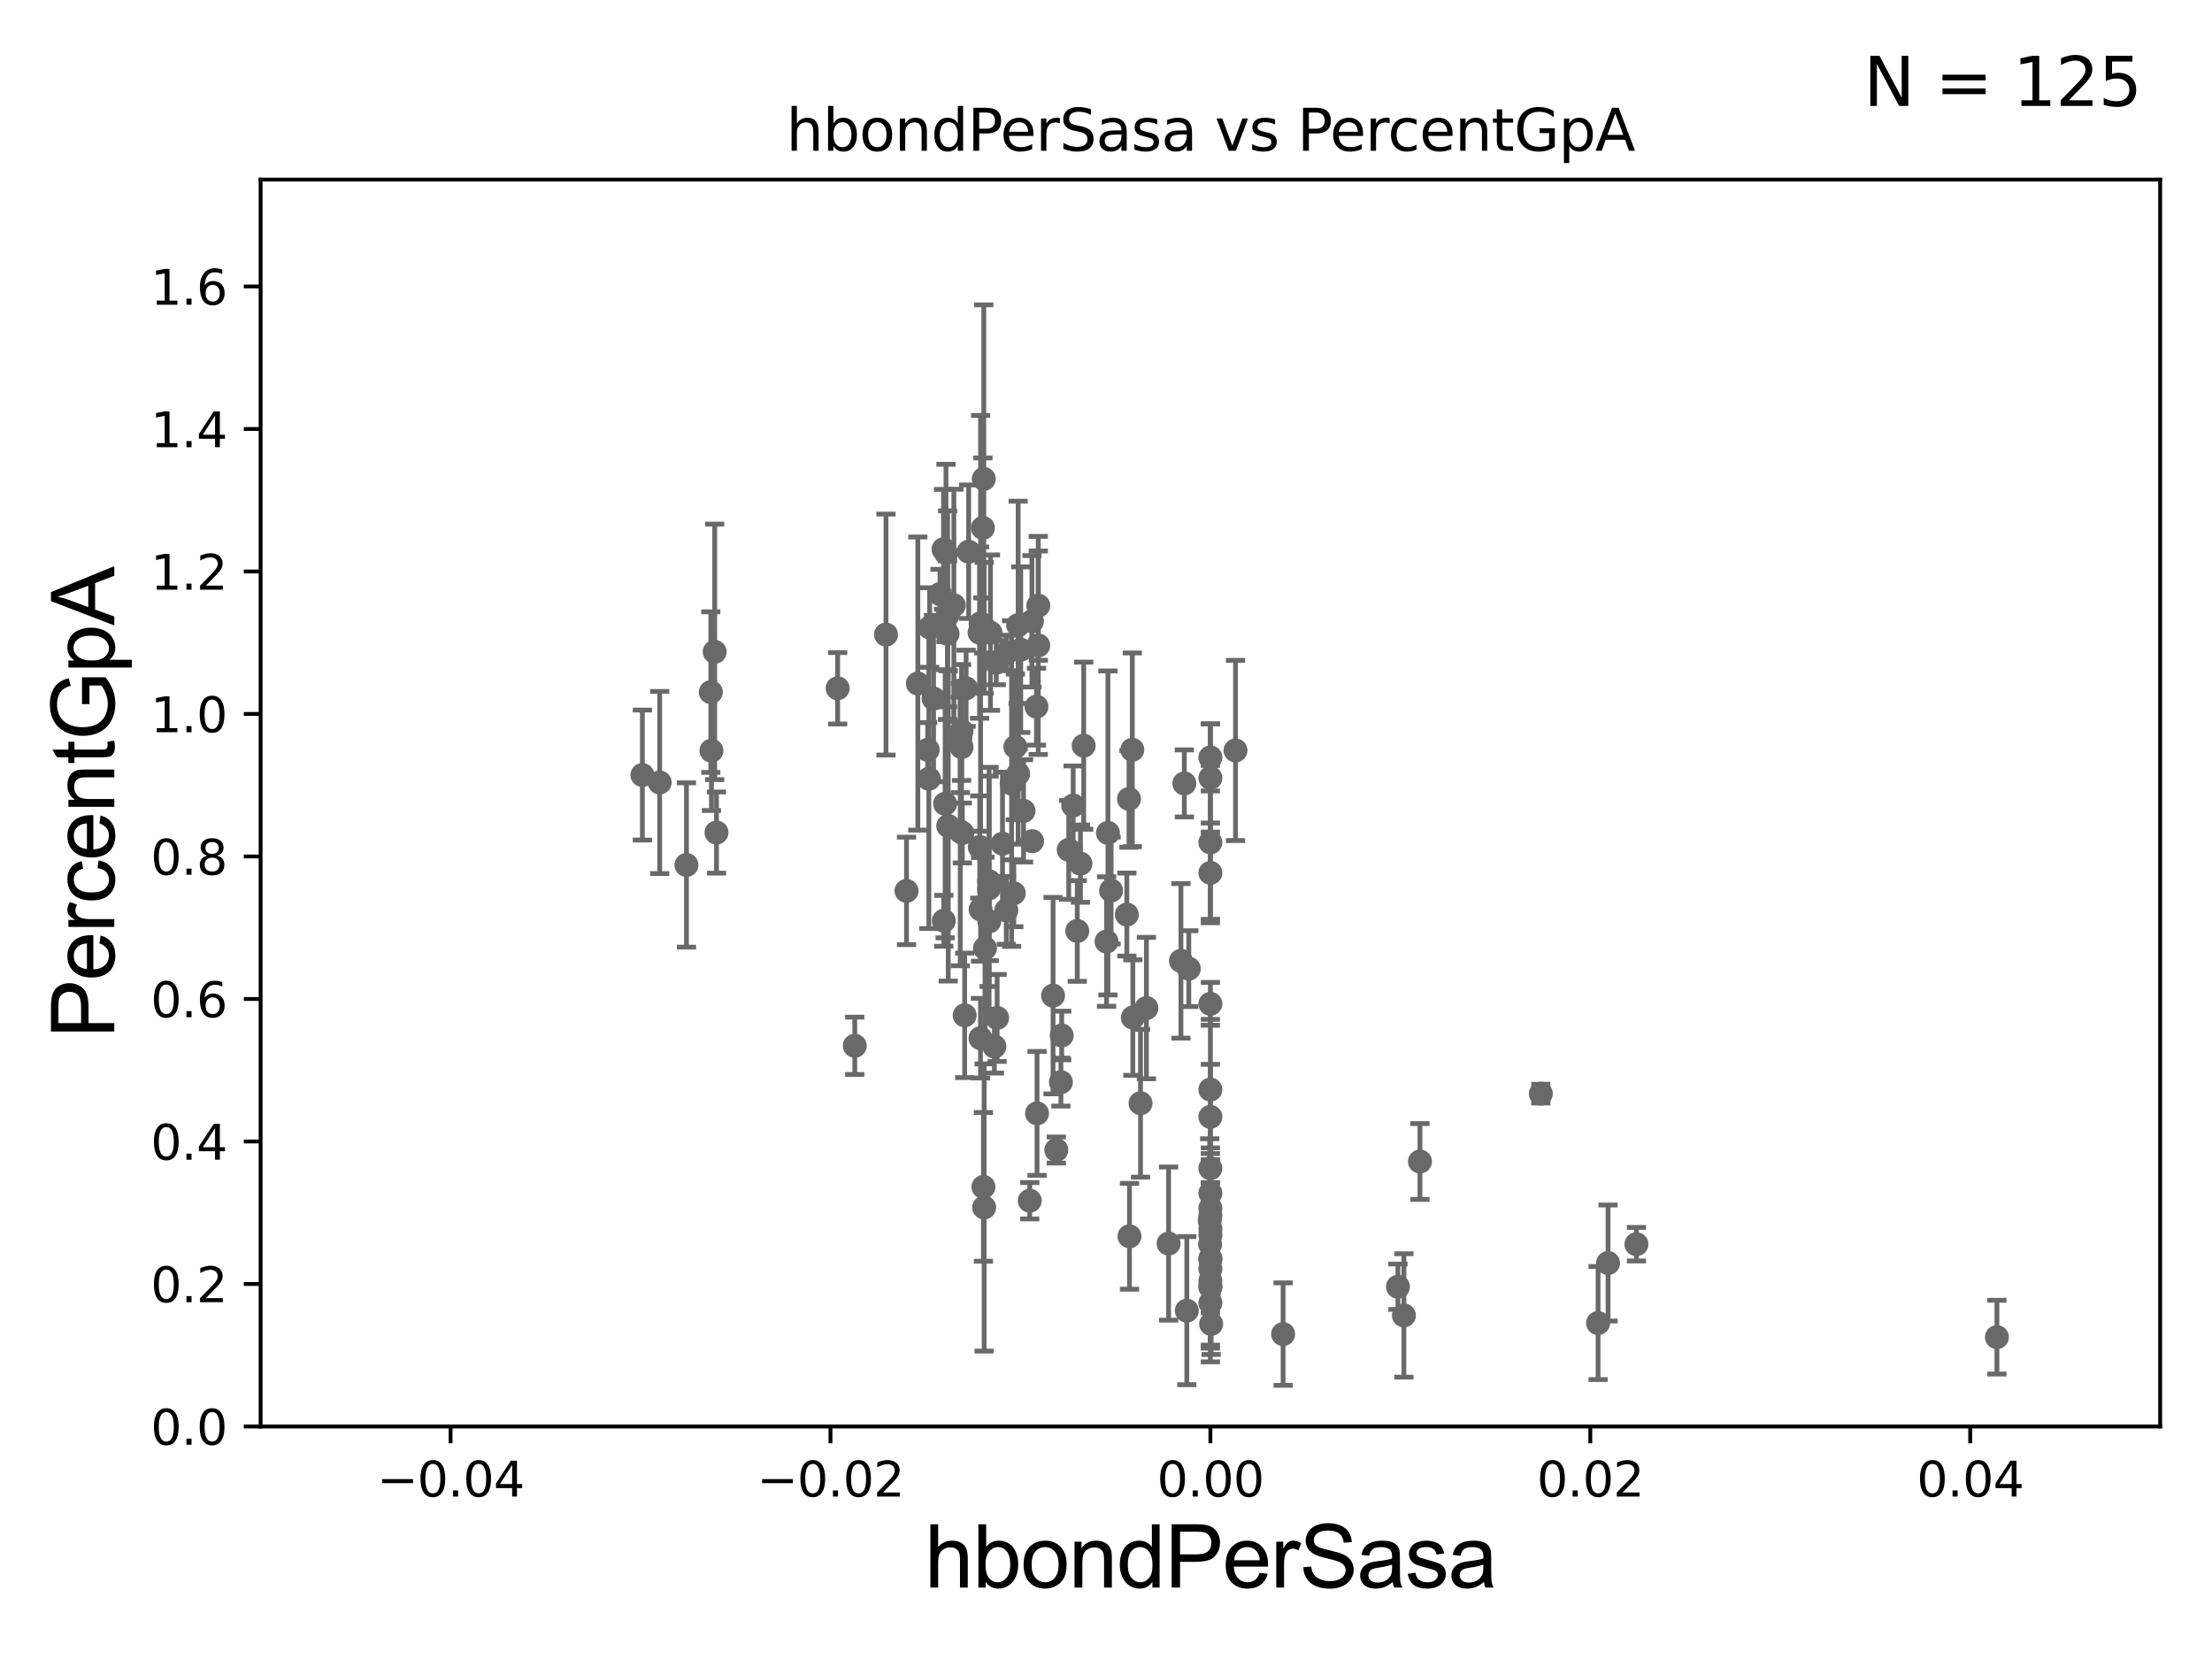 <?xml version="1.0" encoding="utf-8" standalone="no"?>
<!DOCTYPE svg PUBLIC "-//W3C//DTD SVG 1.1//EN"
  "http://www.w3.org/Graphics/SVG/1.1/DTD/svg11.dtd">
<svg xmlns:xlink="http://www.w3.org/1999/xlink" width="460.8pt" height="345.6pt" viewBox="0 0 460.8 345.6" xmlns="http://www.w3.org/2000/svg" version="1.1">
 <defs>
  <style type="text/css">*{stroke-linejoin: round; stroke-linecap: butt}</style>
 </defs>
 <g id="figure_1">
  <g id="patch_1">
   <path d="M 0 345.6 
L 460.8 345.6 
L 460.8 0 
L 0 0 
z
" style="fill: #ffffff"/>
  </g>
  <g id="axes_1">
   <g id="patch_2">
    <path d="M 54.29 297.16 
L 450 297.16 
L 450 37.411 
L 54.29 37.411 
z
" style="fill: #ffffff"/>
   </g>
   <g id="PathCollection_1">
    <defs>
     <path id="md2b6e51cc6" d="M 0 1.118 
C 0.297 1.118 0.581 1 0.791 0.791 
C 1 0.581 1.118 0.297 1.118 0 
C 1.118 -0.297 1 -0.581 0.791 -0.791 
C 0.581 -1 0.297 -1.118 0 -1.118 
C -0.297 -1.118 -0.581 -1 -0.791 -0.791 
C -1 -0.581 -1.118 -0.297 -1.118 0 
C -1.118 0.297 -1 0.581 -0.791 0.791 
C -0.581 1 -0.297 1.118 0 1.118 
z
" style="stroke: #696969"/>
    </defs>
    <g clip-path="url(#pf35f1ef0ad)">
     <use xlink:href="#md2b6e51cc6" x="201.257" y="143.379" style="fill: #696969; stroke: #696969"/>
     <use xlink:href="#md2b6e51cc6" x="252.145" y="262.321" style="fill: #696969; stroke: #696969"/>
     <use xlink:href="#md2b6e51cc6" x="252.145" y="232.664" style="fill: #696969; stroke: #696969"/>
     <use xlink:href="#md2b6e51cc6" x="295.805" y="241.967" style="fill: #696969; stroke: #696969"/>
     <use xlink:href="#md2b6e51cc6" x="224.413" y="193.938" style="fill: #696969; stroke: #696969"/>
     <use xlink:href="#md2b6e51cc6" x="235.88" y="156.194" style="fill: #696969; stroke: #696969"/>
     <use xlink:href="#md2b6e51cc6" x="247.646" y="201.785" style="fill: #696969; stroke: #696969"/>
     <use xlink:href="#md2b6e51cc6" x="252.145" y="257.247" style="fill: #696969; stroke: #696969"/>
     <use xlink:href="#md2b6e51cc6" x="216.033" y="231.937" style="fill: #696969; stroke: #696969"/>
     <use xlink:href="#md2b6e51cc6" x="235.994" y="211.976" style="fill: #696969; stroke: #696969"/>
     <use xlink:href="#md2b6e51cc6" x="246.01" y="200.163" style="fill: #696969; stroke: #696969"/>
     <use xlink:href="#md2b6e51cc6" x="193.668" y="130.72" style="fill: #696969; stroke: #696969"/>
     <use xlink:href="#md2b6e51cc6" x="230.514" y="196.146" style="fill: #696969; stroke: #696969"/>
     <use xlink:href="#md2b6e51cc6" x="222.638" y="177.045" style="fill: #696969; stroke: #696969"/>
     <use xlink:href="#md2b6e51cc6" x="206.049" y="183.593" style="fill: #696969; stroke: #696969"/>
     <use xlink:href="#md2b6e51cc6" x="225.076" y="179.908" style="fill: #696969; stroke: #696969"/>
     <use xlink:href="#md2b6e51cc6" x="230.805" y="173.512" style="fill: #696969; stroke: #696969"/>
     <use xlink:href="#md2b6e51cc6" x="257.379" y="156.332" style="fill: #696969; stroke: #696969"/>
     <use xlink:href="#md2b6e51cc6" x="238.819" y="209.998" style="fill: #696969; stroke: #696969"/>
     <use xlink:href="#md2b6e51cc6" x="204.869" y="247.249" style="fill: #696969; stroke: #696969"/>
     <use xlink:href="#md2b6e51cc6" x="196.615" y="191.818" style="fill: #696969; stroke: #696969"/>
     <use xlink:href="#md2b6e51cc6" x="220.049" y="239.572" style="fill: #696969; stroke: #696969"/>
     <use xlink:href="#md2b6e51cc6" x="221.008" y="225.427" style="fill: #696969; stroke: #696969"/>
     <use xlink:href="#md2b6e51cc6" x="197.536" y="172.053" style="fill: #696969; stroke: #696969"/>
     <use xlink:href="#md2b6e51cc6" x="267.294" y="277.915" style="fill: #696969; stroke: #696969"/>
     <use xlink:href="#md2b6e51cc6" x="205.189" y="197.533" style="fill: #696969; stroke: #696969"/>
     <use xlink:href="#md2b6e51cc6" x="209.696" y="136.023" style="fill: #696969; stroke: #696969"/>
     <use xlink:href="#md2b6e51cc6" x="204.272" y="129.845" style="fill: #696969; stroke: #696969"/>
     <use xlink:href="#md2b6e51cc6" x="252.145" y="248.545" style="fill: #696969; stroke: #696969"/>
     <use xlink:href="#md2b6e51cc6" x="216.297" y="126.165" style="fill: #696969; stroke: #696969"/>
     <use xlink:href="#md2b6e51cc6" x="252.145" y="226.974" style="fill: #696969; stroke: #696969"/>
     <use xlink:href="#md2b6e51cc6" x="214.517" y="250.135" style="fill: #696969; stroke: #696969"/>
     <use xlink:href="#md2b6e51cc6" x="252.145" y="268.127" style="fill: #696969; stroke: #696969"/>
     <use xlink:href="#md2b6e51cc6" x="415.996" y="278.551" style="fill: #696969; stroke: #696969"/>
     <use xlink:href="#md2b6e51cc6" x="247.236" y="273.033" style="fill: #696969; stroke: #696969"/>
     <use xlink:href="#md2b6e51cc6" x="252.145" y="264.317" style="fill: #696969; stroke: #696969"/>
     <use xlink:href="#md2b6e51cc6" x="334.986" y="263.108" style="fill: #696969; stroke: #696969"/>
     <use xlink:href="#md2b6e51cc6" x="252.145" y="256.02" style="fill: #696969; stroke: #696969"/>
     <use xlink:href="#md2b6e51cc6" x="252.145" y="266.829" style="fill: #696969; stroke: #696969"/>
     <use xlink:href="#md2b6e51cc6" x="252.145" y="243.366" style="fill: #696969; stroke: #696969"/>
     <use xlink:href="#md2b6e51cc6" x="252.145" y="181.837" style="fill: #696969; stroke: #696969"/>
     <use xlink:href="#md2b6e51cc6" x="252.007" y="254.293" style="fill: #696969; stroke: #696969"/>
     <use xlink:href="#md2b6e51cc6" x="332.908" y="275.61" style="fill: #696969; stroke: #696969"/>
     <use xlink:href="#md2b6e51cc6" x="320.984" y="227.827" style="fill: #696969; stroke: #696969"/>
     <use xlink:href="#md2b6e51cc6" x="243.438" y="259.058" style="fill: #696969; stroke: #696969"/>
     <use xlink:href="#md2b6e51cc6" x="252.303" y="275.812" style="fill: #696969; stroke: #696969"/>
     <use xlink:href="#md2b6e51cc6" x="235.293" y="257.542" style="fill: #696969; stroke: #696969"/>
     <use xlink:href="#md2b6e51cc6" x="252.145" y="253.206" style="fill: #696969; stroke: #696969"/>
     <use xlink:href="#md2b6e51cc6" x="209.632" y="189.654" style="fill: #696969; stroke: #696969"/>
     <use xlink:href="#md2b6e51cc6" x="235.19" y="166.435" style="fill: #696969; stroke: #696969"/>
     <use xlink:href="#md2b6e51cc6" x="252.145" y="209.115" style="fill: #696969; stroke: #696969"/>
     <use xlink:href="#md2b6e51cc6" x="291.217" y="268.053" style="fill: #696969; stroke: #696969"/>
     <use xlink:href="#md2b6e51cc6" x="292.461" y="274.025" style="fill: #696969; stroke: #696969"/>
     <use xlink:href="#md2b6e51cc6" x="234.739" y="190.516" style="fill: #696969; stroke: #696969"/>
     <use xlink:href="#md2b6e51cc6" x="252.145" y="157.789" style="fill: #696969; stroke: #696969"/>
     <use xlink:href="#md2b6e51cc6" x="340.901" y="259.187" style="fill: #696969; stroke: #696969"/>
     <use xlink:href="#md2b6e51cc6" x="225.755" y="155.338" style="fill: #696969; stroke: #696969"/>
     <use xlink:href="#md2b6e51cc6" x="252.145" y="262.158" style="fill: #696969; stroke: #696969"/>
     <use xlink:href="#md2b6e51cc6" x="212.637" y="135.341" style="fill: #696969; stroke: #696969"/>
     <use xlink:href="#md2b6e51cc6" x="252.145" y="271.421" style="fill: #696969; stroke: #696969"/>
     <use xlink:href="#md2b6e51cc6" x="207.722" y="212.051" style="fill: #696969; stroke: #696969"/>
     <use xlink:href="#md2b6e51cc6" x="252.145" y="175.487" style="fill: #696969; stroke: #696969"/>
     <use xlink:href="#md2b6e51cc6" x="252.086" y="259.199" style="fill: #696969; stroke: #696969"/>
     <use xlink:href="#md2b6e51cc6" x="237.593" y="229.827" style="fill: #696969; stroke: #696969"/>
     <use xlink:href="#md2b6e51cc6" x="252.145" y="267.951" style="fill: #696969; stroke: #696969"/>
     <use xlink:href="#md2b6e51cc6" x="252.145" y="162.059" style="fill: #696969; stroke: #696969"/>
     <use xlink:href="#md2b6e51cc6" x="219.371" y="207.41" style="fill: #696969; stroke: #696969"/>
     <use xlink:href="#md2b6e51cc6" x="193.254" y="156.205" style="fill: #696969; stroke: #696969"/>
     <use xlink:href="#md2b6e51cc6" x="133.82" y="161.454" style="fill: #696969; stroke: #696969"/>
     <use xlink:href="#md2b6e51cc6" x="200.473" y="173.521" style="fill: #696969; stroke: #696969"/>
     <use xlink:href="#md2b6e51cc6" x="205.022" y="130.79" style="fill: #696969; stroke: #696969"/>
     <use xlink:href="#md2b6e51cc6" x="204.281" y="189.444" style="fill: #696969; stroke: #696969"/>
     <use xlink:href="#md2b6e51cc6" x="207.152" y="218.008" style="fill: #696969; stroke: #696969"/>
     <use xlink:href="#md2b6e51cc6" x="204.94" y="99.765" style="fill: #696969; stroke: #696969"/>
     <use xlink:href="#md2b6e51cc6" x="200.316" y="152.266" style="fill: #696969; stroke: #696969"/>
     <use xlink:href="#md2b6e51cc6" x="193.499" y="162.23" style="fill: #696969; stroke: #696969"/>
     <use xlink:href="#md2b6e51cc6" x="191.204" y="142.396" style="fill: #696969; stroke: #696969"/>
     <use xlink:href="#md2b6e51cc6" x="206.086" y="191.928" style="fill: #696969; stroke: #696969"/>
     <use xlink:href="#md2b6e51cc6" x="200.308" y="155.633" style="fill: #696969; stroke: #696969"/>
     <use xlink:href="#md2b6e51cc6" x="148.886" y="135.793" style="fill: #696969; stroke: #696969"/>
     <use xlink:href="#md2b6e51cc6" x="206.328" y="131.79" style="fill: #696969; stroke: #696969"/>
     <use xlink:href="#md2b6e51cc6" x="208.841" y="175.759" style="fill: #696969; stroke: #696969"/>
     <use xlink:href="#md2b6e51cc6" x="211.186" y="186.085" style="fill: #696969; stroke: #696969"/>
     <use xlink:href="#md2b6e51cc6" x="148.073" y="144.177" style="fill: #696969; stroke: #696969"/>
     <use xlink:href="#md2b6e51cc6" x="197.067" y="115.196" style="fill: #696969; stroke: #696969"/>
     <use xlink:href="#md2b6e51cc6" x="210.736" y="163.235" style="fill: #696969; stroke: #696969"/>
     <use xlink:href="#md2b6e51cc6" x="184.569" y="132.192" style="fill: #696969; stroke: #696969"/>
     <use xlink:href="#md2b6e51cc6" x="212.097" y="161.202" style="fill: #696969; stroke: #696969"/>
     <use xlink:href="#md2b6e51cc6" x="197.404" y="128.148" style="fill: #696969; stroke: #696969"/>
     <use xlink:href="#md2b6e51cc6" x="174.499" y="143.381" style="fill: #696969; stroke: #696969"/>
     <use xlink:href="#md2b6e51cc6" x="148.208" y="156.382" style="fill: #696969; stroke: #696969"/>
     <use xlink:href="#md2b6e51cc6" x="200.958" y="211.513" style="fill: #696969; stroke: #696969"/>
     <use xlink:href="#md2b6e51cc6" x="201.791" y="114.931" style="fill: #696969; stroke: #696969"/>
     <use xlink:href="#md2b6e51cc6" x="204.756" y="109.972" style="fill: #696969; stroke: #696969"/>
     <use xlink:href="#md2b6e51cc6" x="143.001" y="180.191" style="fill: #696969; stroke: #696969"/>
     <use xlink:href="#md2b6e51cc6" x="149.261" y="173.439" style="fill: #696969; stroke: #696969"/>
     <use xlink:href="#md2b6e51cc6" x="194.475" y="145.526" style="fill: #696969; stroke: #696969"/>
     <use xlink:href="#md2b6e51cc6" x="196.89" y="167.44" style="fill: #696969; stroke: #696969"/>
     <use xlink:href="#md2b6e51cc6" x="204.059" y="131.784" style="fill: #696969; stroke: #696969"/>
     <use xlink:href="#md2b6e51cc6" x="197.395" y="132.023" style="fill: #696969; stroke: #696969"/>
     <use xlink:href="#md2b6e51cc6" x="212.098" y="130.224" style="fill: #696969; stroke: #696969"/>
     <use xlink:href="#md2b6e51cc6" x="252.145" y="251.681" style="fill: #696969; stroke: #696969"/>
     <use xlink:href="#md2b6e51cc6" x="215.916" y="147.21" style="fill: #696969; stroke: #696969"/>
     <use xlink:href="#md2b6e51cc6" x="205.014" y="251.538" style="fill: #696969; stroke: #696969"/>
     <use xlink:href="#md2b6e51cc6" x="200.058" y="153.76" style="fill: #696969; stroke: #696969"/>
     <use xlink:href="#md2b6e51cc6" x="216.285" y="134.451" style="fill: #696969; stroke: #696969"/>
     <use xlink:href="#md2b6e51cc6" x="188.843" y="185.593" style="fill: #696969; stroke: #696969"/>
     <use xlink:href="#md2b6e51cc6" x="206.048" y="185.062" style="fill: #696969; stroke: #696969"/>
     <use xlink:href="#md2b6e51cc6" x="137.425" y="163.003" style="fill: #696969; stroke: #696969"/>
     <use xlink:href="#md2b6e51cc6" x="198.706" y="126.093" style="fill: #696969; stroke: #696969"/>
     <use xlink:href="#md2b6e51cc6" x="231.461" y="185.514" style="fill: #696969; stroke: #696969"/>
     <use xlink:href="#md2b6e51cc6" x="221.175" y="215.715" style="fill: #696969; stroke: #696969"/>
     <use xlink:href="#md2b6e51cc6" x="195.817" y="123.755" style="fill: #696969; stroke: #696969"/>
     <use xlink:href="#md2b6e51cc6" x="214.968" y="129.427" style="fill: #696969; stroke: #696969"/>
     <use xlink:href="#md2b6e51cc6" x="178.064" y="217.86" style="fill: #696969; stroke: #696969"/>
     <use xlink:href="#md2b6e51cc6" x="223.563" y="167.814" style="fill: #696969; stroke: #696969"/>
     <use xlink:href="#md2b6e51cc6" x="204.1" y="176.448" style="fill: #696969; stroke: #696969"/>
     <use xlink:href="#md2b6e51cc6" x="200.037" y="173.206" style="fill: #696969; stroke: #696969"/>
     <use xlink:href="#md2b6e51cc6" x="196.552" y="114.422" style="fill: #696969; stroke: #696969"/>
     <use xlink:href="#md2b6e51cc6" x="211.525" y="155.588" style="fill: #696969; stroke: #696969"/>
     <use xlink:href="#md2b6e51cc6" x="213.224" y="168.917" style="fill: #696969; stroke: #696969"/>
     <use xlink:href="#md2b6e51cc6" x="207.539" y="138.048" style="fill: #696969; stroke: #696969"/>
     <use xlink:href="#md2b6e51cc6" x="246.722" y="163.202" style="fill: #696969; stroke: #696969"/>
     <use xlink:href="#md2b6e51cc6" x="204.254" y="216.271" style="fill: #696969; stroke: #696969"/>
     <use xlink:href="#md2b6e51cc6" x="215.007" y="175.238" style="fill: #696969; stroke: #696969"/>
    </g>
   </g>
   <g id="matplotlib.axis_1">
    <g id="xtick_1">
     <g id="line2d_1">
      <defs>
       <path id="m6c2621270f" d="M 0 0 
L 0 3.5 
" style="stroke: #000000; stroke-width: 0.8"/>
      </defs>
      <g>
       <use xlink:href="#m6c2621270f" x="93.861" y="297.16" style="stroke: #000000; stroke-width: 0.8"/>
      </g>
     </g>
     <g id="text_1">
      <!-- −0.04 -->
      <g transform="translate(78.538 311.758)scale(0.1 -0.1)">
       <defs>
        <path id="DejaVuSans-2212" d="M 678 2272 
L 4684 2272 
L 4684 1741 
L 678 1741 
L 678 2272 
z
" transform="scale(0.016)"/>
        <path id="DejaVuSans-30" d="M 2034 4250 
Q 1547 4250 1301 3770 
Q 1056 3291 1056 2328 
Q 1056 1369 1301 889 
Q 1547 409 2034 409 
Q 2525 409 2770 889 
Q 3016 1369 3016 2328 
Q 3016 3291 2770 3770 
Q 2525 4250 2034 4250 
z
M 2034 4750 
Q 2819 4750 3233 4129 
Q 3647 3509 3647 2328 
Q 3647 1150 3233 529 
Q 2819 -91 2034 -91 
Q 1250 -91 836 529 
Q 422 1150 422 2328 
Q 422 3509 836 4129 
Q 1250 4750 2034 4750 
z
" transform="scale(0.016)"/>
        <path id="DejaVuSans-2e" d="M 684 794 
L 1344 794 
L 1344 0 
L 684 0 
L 684 794 
z
" transform="scale(0.016)"/>
        <path id="DejaVuSans-34" d="M 2419 4116 
L 825 1625 
L 2419 1625 
L 2419 4116 
z
M 2253 4666 
L 3047 4666 
L 3047 1625 
L 3713 1625 
L 3713 1100 
L 3047 1100 
L 3047 0 
L 2419 0 
L 2419 1100 
L 313 1100 
L 313 1709 
L 2253 4666 
z
" transform="scale(0.016)"/>
       </defs>
       <use xlink:href="#DejaVuSans-2212"/>
       <use xlink:href="#DejaVuSans-30" x="83.789"/>
       <use xlink:href="#DejaVuSans-2e" x="147.412"/>
       <use xlink:href="#DejaVuSans-30" x="179.199"/>
       <use xlink:href="#DejaVuSans-34" x="242.822"/>
      </g>
     </g>
    </g>
    <g id="xtick_2">
     <g id="line2d_2">
      <g>
       <use xlink:href="#m6c2621270f" x="173.003" y="297.16" style="stroke: #000000; stroke-width: 0.8"/>
      </g>
     </g>
     <g id="text_2">
      <!-- −0.02 -->
      <g transform="translate(157.68 311.758)scale(0.1 -0.1)">
       <defs>
        <path id="DejaVuSans-32" d="M 1228 531 
L 3431 531 
L 3431 0 
L 469 0 
L 469 531 
Q 828 903 1448 1529 
Q 2069 2156 2228 2338 
Q 2531 2678 2651 2914 
Q 2772 3150 2772 3378 
Q 2772 3750 2511 3984 
Q 2250 4219 1831 4219 
Q 1534 4219 1204 4116 
Q 875 4013 500 3803 
L 500 4441 
Q 881 4594 1212 4672 
Q 1544 4750 1819 4750 
Q 2544 4750 2975 4387 
Q 3406 4025 3406 3419 
Q 3406 3131 3298 2873 
Q 3191 2616 2906 2266 
Q 2828 2175 2409 1742 
Q 1991 1309 1228 531 
z
" transform="scale(0.016)"/>
       </defs>
       <use xlink:href="#DejaVuSans-2212"/>
       <use xlink:href="#DejaVuSans-30" x="83.789"/>
       <use xlink:href="#DejaVuSans-2e" x="147.412"/>
       <use xlink:href="#DejaVuSans-30" x="179.199"/>
       <use xlink:href="#DejaVuSans-32" x="242.822"/>
      </g>
     </g>
    </g>
    <g id="xtick_3">
     <g id="line2d_3">
      <g>
       <use xlink:href="#m6c2621270f" x="252.145" y="297.16" style="stroke: #000000; stroke-width: 0.8"/>
      </g>
     </g>
     <g id="text_3">
      <!-- 0.00 -->
      <g transform="translate(241.012 311.758)scale(0.1 -0.1)">
       <use xlink:href="#DejaVuSans-30"/>
       <use xlink:href="#DejaVuSans-2e" x="63.623"/>
       <use xlink:href="#DejaVuSans-30" x="95.41"/>
       <use xlink:href="#DejaVuSans-30" x="159.033"/>
      </g>
     </g>
    </g>
    <g id="xtick_4">
     <g id="line2d_4">
      <g>
       <use xlink:href="#m6c2621270f" x="331.287" y="297.16" style="stroke: #000000; stroke-width: 0.8"/>
      </g>
     </g>
     <g id="text_4">
      <!-- 0.02 -->
      <g transform="translate(320.154 311.758)scale(0.1 -0.1)">
       <use xlink:href="#DejaVuSans-30"/>
       <use xlink:href="#DejaVuSans-2e" x="63.623"/>
       <use xlink:href="#DejaVuSans-30" x="95.41"/>
       <use xlink:href="#DejaVuSans-32" x="159.033"/>
      </g>
     </g>
    </g>
    <g id="xtick_5">
     <g id="line2d_5">
      <g>
       <use xlink:href="#m6c2621270f" x="410.429" y="297.16" style="stroke: #000000; stroke-width: 0.8"/>
      </g>
     </g>
     <g id="text_5">
      <!-- 0.04 -->
      <g transform="translate(399.296 311.758)scale(0.1 -0.1)">
       <use xlink:href="#DejaVuSans-30"/>
       <use xlink:href="#DejaVuSans-2e" x="63.623"/>
       <use xlink:href="#DejaVuSans-30" x="95.41"/>
       <use xlink:href="#DejaVuSans-34" x="159.033"/>
      </g>
     </g>
    </g>
    <g id="text_6">
     <!-- hbondPerSasa -->
     <g transform="translate(192.603 330.722)scale(0.18 -0.18)">
      <defs>
       <path id="ArialMT-68" d="M 422 0 
L 422 4581 
L 984 4581 
L 984 2938 
Q 1378 3394 1978 3394 
Q 2347 3394 2619 3248 
Q 2891 3103 3008 2847 
Q 3125 2591 3125 2103 
L 3125 0 
L 2563 0 
L 2563 2103 
Q 2563 2525 2380 2717 
Q 2197 2909 1863 2909 
Q 1613 2909 1392 2779 
Q 1172 2650 1078 2428 
Q 984 2206 984 1816 
L 984 0 
L 422 0 
z
" transform="scale(0.016)"/>
       <path id="ArialMT-62" d="M 941 0 
L 419 0 
L 419 4581 
L 981 4581 
L 981 2947 
Q 1338 3394 1891 3394 
Q 2197 3394 2470 3270 
Q 2744 3147 2920 2923 
Q 3097 2700 3197 2384 
Q 3297 2069 3297 1709 
Q 3297 856 2875 390 
Q 2453 -75 1863 -75 
Q 1275 -75 941 416 
L 941 0 
z
M 934 1684 
Q 934 1088 1097 822 
Q 1363 388 1816 388 
Q 2184 388 2453 708 
Q 2722 1028 2722 1663 
Q 2722 2313 2464 2622 
Q 2206 2931 1841 2931 
Q 1472 2931 1203 2611 
Q 934 2291 934 1684 
z
" transform="scale(0.016)"/>
       <path id="ArialMT-6f" d="M 213 1659 
Q 213 2581 725 3025 
Q 1153 3394 1769 3394 
Q 2453 3394 2887 2945 
Q 3322 2497 3322 1706 
Q 3322 1066 3130 698 
Q 2938 331 2570 128 
Q 2203 -75 1769 -75 
Q 1072 -75 642 372 
Q 213 819 213 1659 
z
M 791 1659 
Q 791 1022 1069 705 
Q 1347 388 1769 388 
Q 2188 388 2466 706 
Q 2744 1025 2744 1678 
Q 2744 2294 2464 2611 
Q 2184 2928 1769 2928 
Q 1347 2928 1069 2612 
Q 791 2297 791 1659 
z
" transform="scale(0.016)"/>
       <path id="ArialMT-6e" d="M 422 0 
L 422 3319 
L 928 3319 
L 928 2847 
Q 1294 3394 1984 3394 
Q 2284 3394 2536 3286 
Q 2788 3178 2913 3003 
Q 3038 2828 3088 2588 
Q 3119 2431 3119 2041 
L 3119 0 
L 2556 0 
L 2556 2019 
Q 2556 2363 2490 2533 
Q 2425 2703 2258 2804 
Q 2091 2906 1866 2906 
Q 1506 2906 1245 2678 
Q 984 2450 984 1813 
L 984 0 
L 422 0 
z
" transform="scale(0.016)"/>
       <path id="ArialMT-64" d="M 2575 0 
L 2575 419 
Q 2259 -75 1647 -75 
Q 1250 -75 917 144 
Q 584 363 401 755 
Q 219 1147 219 1656 
Q 219 2153 384 2558 
Q 550 2963 881 3178 
Q 1213 3394 1622 3394 
Q 1922 3394 2156 3267 
Q 2391 3141 2538 2938 
L 2538 4581 
L 3097 4581 
L 3097 0 
L 2575 0 
z
M 797 1656 
Q 797 1019 1065 703 
Q 1334 388 1700 388 
Q 2069 388 2326 689 
Q 2584 991 2584 1609 
Q 2584 2291 2321 2609 
Q 2059 2928 1675 2928 
Q 1300 2928 1048 2622 
Q 797 2316 797 1656 
z
" transform="scale(0.016)"/>
       <path id="ArialMT-50" d="M 494 0 
L 494 4581 
L 2222 4581 
Q 2678 4581 2919 4538 
Q 3256 4481 3484 4323 
Q 3713 4166 3852 3881 
Q 3991 3597 3991 3256 
Q 3991 2672 3619 2267 
Q 3247 1863 2275 1863 
L 1100 1863 
L 1100 0 
L 494 0 
z
M 1100 2403 
L 2284 2403 
Q 2872 2403 3119 2622 
Q 3366 2841 3366 3238 
Q 3366 3525 3220 3729 
Q 3075 3934 2838 4000 
Q 2684 4041 2272 4041 
L 1100 4041 
L 1100 2403 
z
" transform="scale(0.016)"/>
       <path id="ArialMT-65" d="M 2694 1069 
L 3275 997 
Q 3138 488 2766 206 
Q 2394 -75 1816 -75 
Q 1088 -75 661 373 
Q 234 822 234 1631 
Q 234 2469 665 2931 
Q 1097 3394 1784 3394 
Q 2450 3394 2872 2941 
Q 3294 2488 3294 1666 
Q 3294 1616 3291 1516 
L 816 1516 
Q 847 969 1125 678 
Q 1403 388 1819 388 
Q 2128 388 2347 550 
Q 2566 713 2694 1069 
z
M 847 1978 
L 2700 1978 
Q 2663 2397 2488 2606 
Q 2219 2931 1791 2931 
Q 1403 2931 1139 2672 
Q 875 2413 847 1978 
z
" transform="scale(0.016)"/>
       <path id="ArialMT-72" d="M 416 0 
L 416 3319 
L 922 3319 
L 922 2816 
Q 1116 3169 1280 3281 
Q 1444 3394 1641 3394 
Q 1925 3394 2219 3213 
L 2025 2691 
Q 1819 2813 1613 2813 
Q 1428 2813 1281 2702 
Q 1134 2591 1072 2394 
Q 978 2094 978 1738 
L 978 0 
L 416 0 
z
" transform="scale(0.016)"/>
       <path id="ArialMT-53" d="M 288 1472 
L 859 1522 
Q 900 1178 1048 958 
Q 1197 738 1509 602 
Q 1822 466 2213 466 
Q 2559 466 2825 569 
Q 3091 672 3220 851 
Q 3350 1031 3350 1244 
Q 3350 1459 3225 1620 
Q 3100 1781 2813 1891 
Q 2628 1963 1997 2114 
Q 1366 2266 1113 2400 
Q 784 2572 623 2826 
Q 463 3081 463 3397 
Q 463 3744 659 4045 
Q 856 4347 1234 4503 
Q 1613 4659 2075 4659 
Q 2584 4659 2973 4495 
Q 3363 4331 3572 4012 
Q 3781 3694 3797 3291 
L 3216 3247 
Q 3169 3681 2898 3903 
Q 2628 4125 2100 4125 
Q 1550 4125 1298 3923 
Q 1047 3722 1047 3438 
Q 1047 3191 1225 3031 
Q 1400 2872 2139 2705 
Q 2878 2538 3153 2413 
Q 3553 2228 3743 1945 
Q 3934 1663 3934 1294 
Q 3934 928 3725 604 
Q 3516 281 3123 101 
Q 2731 -78 2241 -78 
Q 1619 -78 1198 103 
Q 778 284 539 648 
Q 300 1013 288 1472 
z
" transform="scale(0.016)"/>
       <path id="ArialMT-61" d="M 2588 409 
Q 2275 144 1986 34 
Q 1697 -75 1366 -75 
Q 819 -75 525 192 
Q 231 459 231 875 
Q 231 1119 342 1320 
Q 453 1522 633 1644 
Q 813 1766 1038 1828 
Q 1203 1872 1538 1913 
Q 2219 1994 2541 2106 
Q 2544 2222 2544 2253 
Q 2544 2597 2384 2738 
Q 2169 2928 1744 2928 
Q 1347 2928 1158 2789 
Q 969 2650 878 2297 
L 328 2372 
Q 403 2725 575 2942 
Q 747 3159 1072 3276 
Q 1397 3394 1825 3394 
Q 2250 3394 2515 3294 
Q 2781 3194 2906 3042 
Q 3031 2891 3081 2659 
Q 3109 2516 3109 2141 
L 3109 1391 
Q 3109 606 3145 398 
Q 3181 191 3288 0 
L 2700 0 
Q 2613 175 2588 409 
z
M 2541 1666 
Q 2234 1541 1622 1453 
Q 1275 1403 1131 1340 
Q 988 1278 909 1158 
Q 831 1038 831 891 
Q 831 666 1001 516 
Q 1172 366 1500 366 
Q 1825 366 2078 508 
Q 2331 650 2450 897 
Q 2541 1088 2541 1459 
L 2541 1666 
z
" transform="scale(0.016)"/>
       <path id="ArialMT-73" d="M 197 991 
L 753 1078 
Q 800 744 1014 566 
Q 1228 388 1613 388 
Q 2000 388 2187 545 
Q 2375 703 2375 916 
Q 2375 1106 2209 1216 
Q 2094 1291 1634 1406 
Q 1016 1563 777 1677 
Q 538 1791 414 1992 
Q 291 2194 291 2438 
Q 291 2659 392 2848 
Q 494 3038 669 3163 
Q 800 3259 1026 3326 
Q 1253 3394 1513 3394 
Q 1903 3394 2198 3281 
Q 2494 3169 2634 2976 
Q 2775 2784 2828 2463 
L 2278 2388 
Q 2241 2644 2061 2787 
Q 1881 2931 1553 2931 
Q 1166 2931 1000 2803 
Q 834 2675 834 2503 
Q 834 2394 903 2306 
Q 972 2216 1119 2156 
Q 1203 2125 1616 2013 
Q 2213 1853 2448 1751 
Q 2684 1650 2818 1456 
Q 2953 1263 2953 975 
Q 2953 694 2789 445 
Q 2625 197 2315 61 
Q 2006 -75 1616 -75 
Q 969 -75 630 194 
Q 291 463 197 991 
z
" transform="scale(0.016)"/>
      </defs>
      <use xlink:href="#ArialMT-68"/>
      <use xlink:href="#ArialMT-62" x="55.615"/>
      <use xlink:href="#ArialMT-6f" x="111.23"/>
      <use xlink:href="#ArialMT-6e" x="166.846"/>
      <use xlink:href="#ArialMT-64" x="222.461"/>
      <use xlink:href="#ArialMT-50" x="278.076"/>
      <use xlink:href="#ArialMT-65" x="344.775"/>
      <use xlink:href="#ArialMT-72" x="400.391"/>
      <use xlink:href="#ArialMT-53" x="433.691"/>
      <use xlink:href="#ArialMT-61" x="500.391"/>
      <use xlink:href="#ArialMT-73" x="556.006"/>
      <use xlink:href="#ArialMT-61" x="606.006"/>
     </g>
    </g>
   </g>
   <g id="matplotlib.axis_2">
    <g id="ytick_1">
     <g id="line2d_6">
      <defs>
       <path id="ma24f26e37d" d="M 0 0 
L -3.5 0 
" style="stroke: #000000; stroke-width: 0.8"/>
      </defs>
      <g>
       <use xlink:href="#ma24f26e37d" x="54.29" y="297.16" style="stroke: #000000; stroke-width: 0.8"/>
      </g>
     </g>
     <g id="text_7">
      <!-- 0.0 -->
      <g transform="translate(31.387 300.959)scale(0.1 -0.1)">
       <use xlink:href="#DejaVuSans-30"/>
       <use xlink:href="#DejaVuSans-2e" x="63.623"/>
       <use xlink:href="#DejaVuSans-30" x="95.41"/>
      </g>
     </g>
    </g>
    <g id="ytick_2">
     <g id="line2d_7">
      <g>
       <use xlink:href="#ma24f26e37d" x="54.29" y="267.474" style="stroke: #000000; stroke-width: 0.8"/>
      </g>
     </g>
     <g id="text_8">
      <!-- 0.2 -->
      <g transform="translate(31.387 271.274)scale(0.1 -0.1)">
       <use xlink:href="#DejaVuSans-30"/>
       <use xlink:href="#DejaVuSans-2e" x="63.623"/>
       <use xlink:href="#DejaVuSans-32" x="95.41"/>
      </g>
     </g>
    </g>
    <g id="ytick_3">
     <g id="line2d_8">
      <g>
       <use xlink:href="#ma24f26e37d" x="54.29" y="237.789" style="stroke: #000000; stroke-width: 0.8"/>
      </g>
     </g>
     <g id="text_9">
      <!-- 0.4 -->
      <g transform="translate(31.387 241.588)scale(0.1 -0.1)">
       <use xlink:href="#DejaVuSans-30"/>
       <use xlink:href="#DejaVuSans-2e" x="63.623"/>
       <use xlink:href="#DejaVuSans-34" x="95.41"/>
      </g>
     </g>
    </g>
    <g id="ytick_4">
     <g id="line2d_9">
      <g>
       <use xlink:href="#ma24f26e37d" x="54.29" y="208.103" style="stroke: #000000; stroke-width: 0.8"/>
      </g>
     </g>
     <g id="text_10">
      <!-- 0.6 -->
      <g transform="translate(31.387 211.902)scale(0.1 -0.1)">
       <defs>
        <path id="DejaVuSans-36" d="M 2113 2584 
Q 1688 2584 1439 2293 
Q 1191 2003 1191 1497 
Q 1191 994 1439 701 
Q 1688 409 2113 409 
Q 2538 409 2786 701 
Q 3034 994 3034 1497 
Q 3034 2003 2786 2293 
Q 2538 2584 2113 2584 
z
M 3366 4563 
L 3366 3988 
Q 3128 4100 2886 4159 
Q 2644 4219 2406 4219 
Q 1781 4219 1451 3797 
Q 1122 3375 1075 2522 
Q 1259 2794 1537 2939 
Q 1816 3084 2150 3084 
Q 2853 3084 3261 2657 
Q 3669 2231 3669 1497 
Q 3669 778 3244 343 
Q 2819 -91 2113 -91 
Q 1303 -91 875 529 
Q 447 1150 447 2328 
Q 447 3434 972 4092 
Q 1497 4750 2381 4750 
Q 2619 4750 2861 4703 
Q 3103 4656 3366 4563 
z
" transform="scale(0.016)"/>
       </defs>
       <use xlink:href="#DejaVuSans-30"/>
       <use xlink:href="#DejaVuSans-2e" x="63.623"/>
       <use xlink:href="#DejaVuSans-36" x="95.41"/>
      </g>
     </g>
    </g>
    <g id="ytick_5">
     <g id="line2d_10">
      <g>
       <use xlink:href="#ma24f26e37d" x="54.29" y="178.418" style="stroke: #000000; stroke-width: 0.8"/>
      </g>
     </g>
     <g id="text_11">
      <!-- 0.8 -->
      <g transform="translate(31.387 182.217)scale(0.1 -0.1)">
       <defs>
        <path id="DejaVuSans-38" d="M 2034 2216 
Q 1584 2216 1326 1975 
Q 1069 1734 1069 1313 
Q 1069 891 1326 650 
Q 1584 409 2034 409 
Q 2484 409 2743 651 
Q 3003 894 3003 1313 
Q 3003 1734 2745 1975 
Q 2488 2216 2034 2216 
z
M 1403 2484 
Q 997 2584 770 2862 
Q 544 3141 544 3541 
Q 544 4100 942 4425 
Q 1341 4750 2034 4750 
Q 2731 4750 3128 4425 
Q 3525 4100 3525 3541 
Q 3525 3141 3298 2862 
Q 3072 2584 2669 2484 
Q 3125 2378 3379 2068 
Q 3634 1759 3634 1313 
Q 3634 634 3220 271 
Q 2806 -91 2034 -91 
Q 1263 -91 848 271 
Q 434 634 434 1313 
Q 434 1759 690 2068 
Q 947 2378 1403 2484 
z
M 1172 3481 
Q 1172 3119 1398 2916 
Q 1625 2713 2034 2713 
Q 2441 2713 2670 2916 
Q 2900 3119 2900 3481 
Q 2900 3844 2670 4047 
Q 2441 4250 2034 4250 
Q 1625 4250 1398 4047 
Q 1172 3844 1172 3481 
z
" transform="scale(0.016)"/>
       </defs>
       <use xlink:href="#DejaVuSans-30"/>
       <use xlink:href="#DejaVuSans-2e" x="63.623"/>
       <use xlink:href="#DejaVuSans-38" x="95.41"/>
      </g>
     </g>
    </g>
    <g id="ytick_6">
     <g id="line2d_11">
      <g>
       <use xlink:href="#ma24f26e37d" x="54.29" y="148.732" style="stroke: #000000; stroke-width: 0.8"/>
      </g>
     </g>
     <g id="text_12">
      <!-- 1.0 -->
      <g transform="translate(31.387 152.531)scale(0.1 -0.1)">
       <defs>
        <path id="DejaVuSans-31" d="M 794 531 
L 1825 531 
L 1825 4091 
L 703 3866 
L 703 4441 
L 1819 4666 
L 2450 4666 
L 2450 531 
L 3481 531 
L 3481 0 
L 794 0 
L 794 531 
z
" transform="scale(0.016)"/>
       </defs>
       <use xlink:href="#DejaVuSans-31"/>
       <use xlink:href="#DejaVuSans-2e" x="63.623"/>
       <use xlink:href="#DejaVuSans-30" x="95.41"/>
      </g>
     </g>
    </g>
    <g id="ytick_7">
     <g id="line2d_12">
      <g>
       <use xlink:href="#ma24f26e37d" x="54.29" y="119.047" style="stroke: #000000; stroke-width: 0.8"/>
      </g>
     </g>
     <g id="text_13">
      <!-- 1.2 -->
      <g transform="translate(31.387 122.846)scale(0.1 -0.1)">
       <use xlink:href="#DejaVuSans-31"/>
       <use xlink:href="#DejaVuSans-2e" x="63.623"/>
       <use xlink:href="#DejaVuSans-32" x="95.41"/>
      </g>
     </g>
    </g>
    <g id="ytick_8">
     <g id="line2d_13">
      <g>
       <use xlink:href="#ma24f26e37d" x="54.29" y="89.361" style="stroke: #000000; stroke-width: 0.8"/>
      </g>
     </g>
     <g id="text_14">
      <!-- 1.4 -->
      <g transform="translate(31.387 93.16)scale(0.1 -0.1)">
       <use xlink:href="#DejaVuSans-31"/>
       <use xlink:href="#DejaVuSans-2e" x="63.623"/>
       <use xlink:href="#DejaVuSans-34" x="95.41"/>
      </g>
     </g>
    </g>
    <g id="ytick_9">
     <g id="line2d_14">
      <g>
       <use xlink:href="#ma24f26e37d" x="54.29" y="59.675" style="stroke: #000000; stroke-width: 0.8"/>
      </g>
     </g>
     <g id="text_15">
      <!-- 1.6 -->
      <g transform="translate(31.387 63.475)scale(0.1 -0.1)">
       <use xlink:href="#DejaVuSans-31"/>
       <use xlink:href="#DejaVuSans-2e" x="63.623"/>
       <use xlink:href="#DejaVuSans-36" x="95.41"/>
      </g>
     </g>
    </g>
    <g id="text_16">
     <!-- PercentGpA -->
     <g transform="translate(23.809 216.309)rotate(-90)scale(0.18 -0.18)">
      <defs>
       <path id="ArialMT-63" d="M 2588 1216 
L 3141 1144 
Q 3050 572 2676 248 
Q 2303 -75 1759 -75 
Q 1078 -75 664 370 
Q 250 816 250 1647 
Q 250 2184 428 2587 
Q 606 2991 970 3192 
Q 1334 3394 1763 3394 
Q 2303 3394 2647 3120 
Q 2991 2847 3088 2344 
L 2541 2259 
Q 2463 2594 2264 2762 
Q 2066 2931 1784 2931 
Q 1359 2931 1093 2626 
Q 828 2322 828 1663 
Q 828 994 1084 691 
Q 1341 388 1753 388 
Q 2084 388 2306 591 
Q 2528 794 2588 1216 
z
" transform="scale(0.016)"/>
       <path id="ArialMT-74" d="M 1650 503 
L 1731 6 
Q 1494 -44 1306 -44 
Q 1000 -44 831 53 
Q 663 150 594 308 
Q 525 466 525 972 
L 525 2881 
L 113 2881 
L 113 3319 
L 525 3319 
L 525 4141 
L 1084 4478 
L 1084 3319 
L 1650 3319 
L 1650 2881 
L 1084 2881 
L 1084 941 
Q 1084 700 1114 631 
Q 1144 563 1211 522 
Q 1278 481 1403 481 
Q 1497 481 1650 503 
z
" transform="scale(0.016)"/>
       <path id="ArialMT-47" d="M 2638 1797 
L 2638 2334 
L 4578 2338 
L 4578 638 
Q 4131 281 3656 101 
Q 3181 -78 2681 -78 
Q 2006 -78 1454 211 
Q 903 500 622 1047 
Q 341 1594 341 2269 
Q 341 2938 620 3517 
Q 900 4097 1425 4378 
Q 1950 4659 2634 4659 
Q 3131 4659 3532 4498 
Q 3934 4338 4162 4050 
Q 4391 3763 4509 3300 
L 3963 3150 
Q 3859 3500 3706 3700 
Q 3553 3900 3268 4020 
Q 2984 4141 2638 4141 
Q 2222 4141 1919 4014 
Q 1616 3888 1430 3681 
Q 1244 3475 1141 3228 
Q 966 2803 966 2306 
Q 966 1694 1177 1281 
Q 1388 869 1791 669 
Q 2194 469 2647 469 
Q 3041 469 3416 620 
Q 3791 772 3984 944 
L 3984 1797 
L 2638 1797 
z
" transform="scale(0.016)"/>
       <path id="ArialMT-70" d="M 422 -1272 
L 422 3319 
L 934 3319 
L 934 2888 
Q 1116 3141 1344 3267 
Q 1572 3394 1897 3394 
Q 2322 3394 2647 3175 
Q 2972 2956 3137 2557 
Q 3303 2159 3303 1684 
Q 3303 1175 3120 767 
Q 2938 359 2589 142 
Q 2241 -75 1856 -75 
Q 1575 -75 1351 44 
Q 1128 163 984 344 
L 984 -1272 
L 422 -1272 
z
M 931 1641 
Q 931 1000 1190 694 
Q 1450 388 1819 388 
Q 2194 388 2461 705 
Q 2728 1022 2728 1688 
Q 2728 2322 2467 2637 
Q 2206 2953 1844 2953 
Q 1484 2953 1207 2617 
Q 931 2281 931 1641 
z
" transform="scale(0.016)"/>
       <path id="ArialMT-41" d="M -9 0 
L 1750 4581 
L 2403 4581 
L 4278 0 
L 3588 0 
L 3053 1388 
L 1138 1388 
L 634 0 
L -9 0 
z
M 1313 1881 
L 2866 1881 
L 2388 3150 
Q 2169 3728 2063 4100 
Q 1975 3659 1816 3225 
L 1313 1881 
z
" transform="scale(0.016)"/>
      </defs>
      <use xlink:href="#ArialMT-50"/>
      <use xlink:href="#ArialMT-65" x="66.699"/>
      <use xlink:href="#ArialMT-72" x="122.314"/>
      <use xlink:href="#ArialMT-63" x="155.615"/>
      <use xlink:href="#ArialMT-65" x="205.615"/>
      <use xlink:href="#ArialMT-6e" x="261.23"/>
      <use xlink:href="#ArialMT-74" x="316.846"/>
      <use xlink:href="#ArialMT-47" x="344.629"/>
      <use xlink:href="#ArialMT-70" x="422.412"/>
      <use xlink:href="#ArialMT-41" x="478.027"/>
     </g>
    </g>
   </g>
   <g id="LineCollection_1">
    <path d="M 201.257 151.307 
L 201.257 135.451 
" clip-path="url(#pf35f1ef0ad)" style="fill: none; stroke: #696969"/>
    <path d="M 252.145 270.572 
L 252.145 254.069 
" clip-path="url(#pf35f1ef0ad)" style="fill: none; stroke: #696969"/>
    <path d="M 252.145 243.612 
L 252.145 221.716 
" clip-path="url(#pf35f1ef0ad)" style="fill: none; stroke: #696969"/>
    <path d="M 295.805 249.864 
L 295.805 234.07 
" clip-path="url(#pf35f1ef0ad)" style="fill: none; stroke: #696969"/>
    <path d="M 224.413 204.425 
L 224.413 183.452 
" clip-path="url(#pf35f1ef0ad)" style="fill: none; stroke: #696969"/>
    <path d="M 235.88 176.368 
L 235.88 136.02 
" clip-path="url(#pf35f1ef0ad)" style="fill: none; stroke: #696969"/>
    <path d="M 247.646 209.681 
L 247.646 193.888 
" clip-path="url(#pf35f1ef0ad)" style="fill: none; stroke: #696969"/>
    <path d="M 252.145 265.06 
L 252.145 249.434 
" clip-path="url(#pf35f1ef0ad)" style="fill: none; stroke: #696969"/>
    <path d="M 216.033 244.843 
L 216.033 219.031 
" clip-path="url(#pf35f1ef0ad)" style="fill: none; stroke: #696969"/>
    <path d="M 235.994 224.001 
L 235.994 199.95 
" clip-path="url(#pf35f1ef0ad)" style="fill: none; stroke: #696969"/>
    <path d="M 246.01 216.264 
L 246.01 184.061 
" clip-path="url(#pf35f1ef0ad)" style="fill: none; stroke: #696969"/>
    <path d="M 193.668 139.001 
L 193.668 122.439 
" clip-path="url(#pf35f1ef0ad)" style="fill: none; stroke: #696969"/>
    <path d="M 230.514 209.633 
L 230.514 182.658 
" clip-path="url(#pf35f1ef0ad)" style="fill: none; stroke: #696969"/>
    <path d="M 222.638 187.341 
L 222.638 166.748 
" clip-path="url(#pf35f1ef0ad)" style="fill: none; stroke: #696969"/>
    <path d="M 206.049 205.505 
L 206.049 161.681 
" clip-path="url(#pf35f1ef0ad)" style="fill: none; stroke: #696969"/>
    <path d="M 225.076 187.967 
L 225.076 171.85 
" clip-path="url(#pf35f1ef0ad)" style="fill: none; stroke: #696969"/>
    <path d="M 230.805 207.261 
L 230.805 139.763 
" clip-path="url(#pf35f1ef0ad)" style="fill: none; stroke: #696969"/>
    <path d="M 257.379 175.104 
L 257.379 137.561 
" clip-path="url(#pf35f1ef0ad)" style="fill: none; stroke: #696969"/>
    <path d="M 238.819 224.727 
L 238.819 195.269 
" clip-path="url(#pf35f1ef0ad)" style="fill: none; stroke: #696969"/>
    <path d="M 204.869 262.744 
L 204.869 231.753 
" clip-path="url(#pf35f1ef0ad)" style="fill: none; stroke: #696969"/>
    <path d="M 196.615 197.115 
L 196.615 186.521 
" clip-path="url(#pf35f1ef0ad)" style="fill: none; stroke: #696969"/>
    <path d="M 220.049 242.29 
L 220.049 236.855 
" clip-path="url(#pf35f1ef0ad)" style="fill: none; stroke: #696969"/>
    <path d="M 221.008 230.42 
L 221.008 220.433 
" clip-path="url(#pf35f1ef0ad)" style="fill: none; stroke: #696969"/>
    <path d="M 197.536 204.366 
L 197.536 139.74 
" clip-path="url(#pf35f1ef0ad)" style="fill: none; stroke: #696969"/>
    <path d="M 267.294 288.587 
L 267.294 267.243 
" clip-path="url(#pf35f1ef0ad)" style="fill: none; stroke: #696969"/>
    <path d="M 205.189 216.494 
L 205.189 178.571 
" clip-path="url(#pf35f1ef0ad)" style="fill: none; stroke: #696969"/>
    <path d="M 209.696 139.711 
L 209.696 132.335 
" clip-path="url(#pf35f1ef0ad)" style="fill: none; stroke: #696969"/>
    <path d="M 204.272 173.156 
L 204.272 86.534 
" clip-path="url(#pf35f1ef0ad)" style="fill: none; stroke: #696969"/>
    <path d="M 252.145 250.734 
L 252.145 246.356 
" clip-path="url(#pf35f1ef0ad)" style="fill: none; stroke: #696969"/>
    <path d="M 216.297 137.548 
L 216.297 114.781 
" clip-path="url(#pf35f1ef0ad)" style="fill: none; stroke: #696969"/>
    <path d="M 252.145 241.598 
L 252.145 212.351 
" clip-path="url(#pf35f1ef0ad)" style="fill: none; stroke: #696969"/>
    <path d="M 214.517 253.922 
L 214.517 246.348 
" clip-path="url(#pf35f1ef0ad)" style="fill: none; stroke: #696969"/>
    <path d="M 252.145 275.908 
L 252.145 260.346 
" clip-path="url(#pf35f1ef0ad)" style="fill: none; stroke: #696969"/>
    <path d="M 415.996 286.235 
L 415.996 270.867 
" clip-path="url(#pf35f1ef0ad)" style="fill: none; stroke: #696969"/>
    <path d="M 247.236 288.462 
L 247.236 257.604 
" clip-path="url(#pf35f1ef0ad)" style="fill: none; stroke: #696969"/>
    <path d="M 252.145 280.211 
L 252.145 248.423 
" clip-path="url(#pf35f1ef0ad)" style="fill: none; stroke: #696969"/>
    <path d="M 334.986 275.19 
L 334.986 251.025 
" clip-path="url(#pf35f1ef0ad)" style="fill: none; stroke: #696969"/>
    <path d="M 252.145 260.805 
L 252.145 251.235 
" clip-path="url(#pf35f1ef0ad)" style="fill: none; stroke: #696969"/>
    <path d="M 252.145 280.84 
L 252.145 252.817 
" clip-path="url(#pf35f1ef0ad)" style="fill: none; stroke: #696969"/>
    <path d="M 252.145 246.426 
L 252.145 240.307 
" clip-path="url(#pf35f1ef0ad)" style="fill: none; stroke: #696969"/>
    <path d="M 252.145 192.225 
L 252.145 171.449 
" clip-path="url(#pf35f1ef0ad)" style="fill: none; stroke: #696969"/>
    <path d="M 252.007 271.362 
L 252.007 237.224 
" clip-path="url(#pf35f1ef0ad)" style="fill: none; stroke: #696969"/>
    <path d="M 332.908 287.385 
L 332.908 263.836 
" clip-path="url(#pf35f1ef0ad)" style="fill: none; stroke: #696969"/>
    <path d="M 320.984 229.777 
L 320.984 225.878 
" clip-path="url(#pf35f1ef0ad)" style="fill: none; stroke: #696969"/>
    <path d="M 243.438 275.011 
L 243.438 243.105 
" clip-path="url(#pf35f1ef0ad)" style="fill: none; stroke: #696969"/>
    <path d="M 252.303 282.163 
L 252.303 269.461 
" clip-path="url(#pf35f1ef0ad)" style="fill: none; stroke: #696969"/>
    <path d="M 235.293 268.568 
L 235.293 246.516 
" clip-path="url(#pf35f1ef0ad)" style="fill: none; stroke: #696969"/>
    <path d="M 252.145 267.278 
L 252.145 239.133 
" clip-path="url(#pf35f1ef0ad)" style="fill: none; stroke: #696969"/>
    <path d="M 209.632 196.715 
L 209.632 182.594 
" clip-path="url(#pf35f1ef0ad)" style="fill: none; stroke: #696969"/>
    <path d="M 235.19 176.498 
L 235.19 156.372 
" clip-path="url(#pf35f1ef0ad)" style="fill: none; stroke: #696969"/>
    <path d="M 252.145 213.579 
L 252.145 204.65 
" clip-path="url(#pf35f1ef0ad)" style="fill: none; stroke: #696969"/>
    <path d="M 291.217 272.778 
L 291.217 263.328 
" clip-path="url(#pf35f1ef0ad)" style="fill: none; stroke: #696969"/>
    <path d="M 292.461 286.88 
L 292.461 261.171 
" clip-path="url(#pf35f1ef0ad)" style="fill: none; stroke: #696969"/>
    <path d="M 234.739 199.155 
L 234.739 181.876 
" clip-path="url(#pf35f1ef0ad)" style="fill: none; stroke: #696969"/>
    <path d="M 252.145 164.774 
L 252.145 150.805 
" clip-path="url(#pf35f1ef0ad)" style="fill: none; stroke: #696969"/>
    <path d="M 340.901 262.68 
L 340.901 255.694 
" clip-path="url(#pf35f1ef0ad)" style="fill: none; stroke: #696969"/>
    <path d="M 225.755 172.743 
L 225.755 137.932 
" clip-path="url(#pf35f1ef0ad)" style="fill: none; stroke: #696969"/>
    <path d="M 252.145 267.999 
L 252.145 256.318 
" clip-path="url(#pf35f1ef0ad)" style="fill: none; stroke: #696969"/>
    <path d="M 212.637 152.589 
L 212.637 118.093 
" clip-path="url(#pf35f1ef0ad)" style="fill: none; stroke: #696969"/>
    <path d="M 252.145 283.697 
L 252.145 259.146 
" clip-path="url(#pf35f1ef0ad)" style="fill: none; stroke: #696969"/>
    <path d="M 207.722 221.113 
L 207.722 202.988 
" clip-path="url(#pf35f1ef0ad)" style="fill: none; stroke: #696969"/>
    <path d="M 252.145 191.506 
L 252.145 159.469 
" clip-path="url(#pf35f1ef0ad)" style="fill: none; stroke: #696969"/>
    <path d="M 252.086 268.774 
L 252.086 249.625 
" clip-path="url(#pf35f1ef0ad)" style="fill: none; stroke: #696969"/>
    <path d="M 237.593 245.221 
L 237.593 214.433 
" clip-path="url(#pf35f1ef0ad)" style="fill: none; stroke: #696969"/>
    <path d="M 252.145 273.513 
L 252.145 262.389 
" clip-path="url(#pf35f1ef0ad)" style="fill: none; stroke: #696969"/>
    <path d="M 252.145 173.326 
L 252.145 150.793 
" clip-path="url(#pf35f1ef0ad)" style="fill: none; stroke: #696969"/>
    <path d="M 219.371 227.872 
L 219.371 186.948 
" clip-path="url(#pf35f1ef0ad)" style="fill: none; stroke: #696969"/>
    <path d="M 193.254 161.88 
L 193.254 150.531 
" clip-path="url(#pf35f1ef0ad)" style="fill: none; stroke: #696969"/>
    <path d="M 133.82 174.992 
L 133.82 147.916 
" clip-path="url(#pf35f1ef0ad)" style="fill: none; stroke: #696969"/>
    <path d="M 200.473 179.763 
L 200.473 167.279 
" clip-path="url(#pf35f1ef0ad)" style="fill: none; stroke: #696969"/>
    <path d="M 205.022 144.41 
L 205.022 117.171 
" clip-path="url(#pf35f1ef0ad)" style="fill: none; stroke: #696969"/>
    <path d="M 204.281 200.241 
L 204.281 178.647 
" clip-path="url(#pf35f1ef0ad)" style="fill: none; stroke: #696969"/>
    <path d="M 207.152 223.535 
L 207.152 212.482 
" clip-path="url(#pf35f1ef0ad)" style="fill: none; stroke: #696969"/>
    <path d="M 204.94 136.021 
L 204.94 63.509 
" clip-path="url(#pf35f1ef0ad)" style="fill: none; stroke: #696969"/>
    <path d="M 200.316 162.575 
L 200.316 141.957 
" clip-path="url(#pf35f1ef0ad)" style="fill: none; stroke: #696969"/>
    <path d="M 193.499 193.428 
L 193.499 131.032 
" clip-path="url(#pf35f1ef0ad)" style="fill: none; stroke: #696969"/>
    <path d="M 191.204 172.928 
L 191.204 111.863 
" clip-path="url(#pf35f1ef0ad)" style="fill: none; stroke: #696969"/>
    <path d="M 206.086 200.113 
L 206.086 183.744 
" clip-path="url(#pf35f1ef0ad)" style="fill: none; stroke: #696969"/>
    <path d="M 200.308 172.826 
L 200.308 138.441 
" clip-path="url(#pf35f1ef0ad)" style="fill: none; stroke: #696969"/>
    <path d="M 148.886 162.411 
L 148.886 109.175 
" clip-path="url(#pf35f1ef0ad)" style="fill: none; stroke: #696969"/>
    <path d="M 206.328 147.978 
L 206.328 115.602 
" clip-path="url(#pf35f1ef0ad)" style="fill: none; stroke: #696969"/>
    <path d="M 208.841 190.657 
L 208.841 160.86 
" clip-path="url(#pf35f1ef0ad)" style="fill: none; stroke: #696969"/>
    <path d="M 211.186 193.048 
L 211.186 179.122 
" clip-path="url(#pf35f1ef0ad)" style="fill: none; stroke: #696969"/>
    <path d="M 148.073 160.901 
L 148.073 127.453 
" clip-path="url(#pf35f1ef0ad)" style="fill: none; stroke: #696969"/>
    <path d="M 197.067 133.675 
L 197.067 96.717 
" clip-path="url(#pf35f1ef0ad)" style="fill: none; stroke: #696969"/>
    <path d="M 210.736 197.15 
L 210.736 129.319 
" clip-path="url(#pf35f1ef0ad)" style="fill: none; stroke: #696969"/>
    <path d="M 184.569 157.286 
L 184.569 107.097 
" clip-path="url(#pf35f1ef0ad)" style="fill: none; stroke: #696969"/>
    <path d="M 212.097 175.847 
L 212.097 146.557 
" clip-path="url(#pf35f1ef0ad)" style="fill: none; stroke: #696969"/>
    <path d="M 197.404 149.875 
L 197.404 106.421 
" clip-path="url(#pf35f1ef0ad)" style="fill: none; stroke: #696969"/>
    <path d="M 174.499 150.815 
L 174.499 135.946 
" clip-path="url(#pf35f1ef0ad)" style="fill: none; stroke: #696969"/>
    <path d="M 148.208 168.844 
L 148.208 143.921 
" clip-path="url(#pf35f1ef0ad)" style="fill: none; stroke: #696969"/>
    <path d="M 200.958 224.482 
L 200.958 198.543 
" clip-path="url(#pf35f1ef0ad)" style="fill: none; stroke: #696969"/>
    <path d="M 201.791 128.833 
L 201.791 101.029 
" clip-path="url(#pf35f1ef0ad)" style="fill: none; stroke: #696969"/>
    <path d="M 204.756 124.553 
L 204.756 95.392 
" clip-path="url(#pf35f1ef0ad)" style="fill: none; stroke: #696969"/>
    <path d="M 143.001 197.301 
L 143.001 163.081 
" clip-path="url(#pf35f1ef0ad)" style="fill: none; stroke: #696969"/>
    <path d="M 149.261 181.889 
L 149.261 164.988 
" clip-path="url(#pf35f1ef0ad)" style="fill: none; stroke: #696969"/>
    <path d="M 194.475 162.854 
L 194.475 128.198 
" clip-path="url(#pf35f1ef0ad)" style="fill: none; stroke: #696969"/>
    <path d="M 196.89 195.368 
L 196.89 139.512 
" clip-path="url(#pf35f1ef0ad)" style="fill: none; stroke: #696969"/>
    <path d="M 204.059 149.626 
L 204.059 113.942 
" clip-path="url(#pf35f1ef0ad)" style="fill: none; stroke: #696969"/>
    <path d="M 197.395 147.234 
L 197.395 116.812 
" clip-path="url(#pf35f1ef0ad)" style="fill: none; stroke: #696969"/>
    <path d="M 212.098 156.04 
L 212.098 104.408 
" clip-path="url(#pf35f1ef0ad)" style="fill: none; stroke: #696969"/>
    <path d="M 252.145 261.746 
L 252.145 241.617 
" clip-path="url(#pf35f1ef0ad)" style="fill: none; stroke: #696969"/>
    <path d="M 215.916 155.216 
L 215.916 139.204 
" clip-path="url(#pf35f1ef0ad)" style="fill: none; stroke: #696969"/>
    <path d="M 205.014 281.45 
L 205.014 221.625 
" clip-path="url(#pf35f1ef0ad)" style="fill: none; stroke: #696969"/>
    <path d="M 200.058 165.116 
L 200.058 142.405 
" clip-path="url(#pf35f1ef0ad)" style="fill: none; stroke: #696969"/>
    <path d="M 216.285 157.167 
L 216.285 111.736 
" clip-path="url(#pf35f1ef0ad)" style="fill: none; stroke: #696969"/>
    <path d="M 188.843 196.786 
L 188.843 174.4 
" clip-path="url(#pf35f1ef0ad)" style="fill: none; stroke: #696969"/>
    <path d="M 206.048 210.272 
L 206.048 159.852 
" clip-path="url(#pf35f1ef0ad)" style="fill: none; stroke: #696969"/>
    <path d="M 137.425 181.976 
L 137.425 144.03 
" clip-path="url(#pf35f1ef0ad)" style="fill: none; stroke: #696969"/>
    <path d="M 198.706 150.271 
L 198.706 101.915 
" clip-path="url(#pf35f1ef0ad)" style="fill: none; stroke: #696969"/>
    <path d="M 231.461 196.639 
L 231.461 174.388 
" clip-path="url(#pf35f1ef0ad)" style="fill: none; stroke: #696969"/>
    <path d="M 221.175 220.788 
L 221.175 210.643 
" clip-path="url(#pf35f1ef0ad)" style="fill: none; stroke: #696969"/>
    <path d="M 195.817 128.905 
L 195.817 118.605 
" clip-path="url(#pf35f1ef0ad)" style="fill: none; stroke: #696969"/>
    <path d="M 214.968 143.114 
L 214.968 115.739 
" clip-path="url(#pf35f1ef0ad)" style="fill: none; stroke: #696969"/>
    <path d="M 178.064 223.832 
L 178.064 211.887 
" clip-path="url(#pf35f1ef0ad)" style="fill: none; stroke: #696969"/>
    <path d="M 223.563 176.065 
L 223.563 159.563 
" clip-path="url(#pf35f1ef0ad)" style="fill: none; stroke: #696969"/>
    <path d="M 204.1 187.094 
L 204.1 165.802 
" clip-path="url(#pf35f1ef0ad)" style="fill: none; stroke: #696969"/>
    <path d="M 200.037 201.189 
L 200.037 145.223 
" clip-path="url(#pf35f1ef0ad)" style="fill: none; stroke: #696969"/>
    <path d="M 196.552 126.892 
L 196.552 101.952 
" clip-path="url(#pf35f1ef0ad)" style="fill: none; stroke: #696969"/>
    <path d="M 211.525 170.757 
L 211.525 140.42 
" clip-path="url(#pf35f1ef0ad)" style="fill: none; stroke: #696969"/>
    <path d="M 213.224 179.571 
L 213.224 158.263 
" clip-path="url(#pf35f1ef0ad)" style="fill: none; stroke: #696969"/>
    <path d="M 207.539 142.649 
L 207.539 133.446 
" clip-path="url(#pf35f1ef0ad)" style="fill: none; stroke: #696969"/>
    <path d="M 246.722 170.185 
L 246.722 156.219 
" clip-path="url(#pf35f1ef0ad)" style="fill: none; stroke: #696969"/>
    <path d="M 204.254 224.565 
L 204.254 207.977 
" clip-path="url(#pf35f1ef0ad)" style="fill: none; stroke: #696969"/>
    <path d="M 215.007 175.754 
L 215.007 174.721 
" clip-path="url(#pf35f1ef0ad)" style="fill: none; stroke: #696969"/>
   </g>
   <g id="line2d_15">
    <defs>
     <path id="m40e181d9db" d="M 2 0 
L -2 -0 
" style="stroke: #696969"/>
    </defs>
    <g clip-path="url(#pf35f1ef0ad)">
     <use xlink:href="#m40e181d9db" x="201.257" y="151.307" style="fill: #696969; stroke: #696969"/>
     <use xlink:href="#m40e181d9db" x="252.145" y="270.572" style="fill: #696969; stroke: #696969"/>
     <use xlink:href="#m40e181d9db" x="252.145" y="243.612" style="fill: #696969; stroke: #696969"/>
     <use xlink:href="#m40e181d9db" x="295.805" y="249.864" style="fill: #696969; stroke: #696969"/>
     <use xlink:href="#m40e181d9db" x="224.413" y="204.425" style="fill: #696969; stroke: #696969"/>
     <use xlink:href="#m40e181d9db" x="235.88" y="176.368" style="fill: #696969; stroke: #696969"/>
     <use xlink:href="#m40e181d9db" x="247.646" y="209.681" style="fill: #696969; stroke: #696969"/>
     <use xlink:href="#m40e181d9db" x="252.145" y="265.06" style="fill: #696969; stroke: #696969"/>
     <use xlink:href="#m40e181d9db" x="216.033" y="244.843" style="fill: #696969; stroke: #696969"/>
     <use xlink:href="#m40e181d9db" x="235.994" y="224.001" style="fill: #696969; stroke: #696969"/>
     <use xlink:href="#m40e181d9db" x="246.01" y="216.264" style="fill: #696969; stroke: #696969"/>
     <use xlink:href="#m40e181d9db" x="193.668" y="139.001" style="fill: #696969; stroke: #696969"/>
     <use xlink:href="#m40e181d9db" x="230.514" y="209.633" style="fill: #696969; stroke: #696969"/>
     <use xlink:href="#m40e181d9db" x="222.638" y="187.341" style="fill: #696969; stroke: #696969"/>
     <use xlink:href="#m40e181d9db" x="206.049" y="205.505" style="fill: #696969; stroke: #696969"/>
     <use xlink:href="#m40e181d9db" x="225.076" y="187.967" style="fill: #696969; stroke: #696969"/>
     <use xlink:href="#m40e181d9db" x="230.805" y="207.261" style="fill: #696969; stroke: #696969"/>
     <use xlink:href="#m40e181d9db" x="257.379" y="175.104" style="fill: #696969; stroke: #696969"/>
     <use xlink:href="#m40e181d9db" x="238.819" y="224.727" style="fill: #696969; stroke: #696969"/>
     <use xlink:href="#m40e181d9db" x="204.869" y="262.744" style="fill: #696969; stroke: #696969"/>
     <use xlink:href="#m40e181d9db" x="196.615" y="197.115" style="fill: #696969; stroke: #696969"/>
     <use xlink:href="#m40e181d9db" x="220.049" y="242.29" style="fill: #696969; stroke: #696969"/>
     <use xlink:href="#m40e181d9db" x="221.008" y="230.42" style="fill: #696969; stroke: #696969"/>
     <use xlink:href="#m40e181d9db" x="197.536" y="204.366" style="fill: #696969; stroke: #696969"/>
     <use xlink:href="#m40e181d9db" x="267.294" y="288.587" style="fill: #696969; stroke: #696969"/>
     <use xlink:href="#m40e181d9db" x="205.189" y="216.494" style="fill: #696969; stroke: #696969"/>
     <use xlink:href="#m40e181d9db" x="209.696" y="139.711" style="fill: #696969; stroke: #696969"/>
     <use xlink:href="#m40e181d9db" x="204.272" y="173.156" style="fill: #696969; stroke: #696969"/>
     <use xlink:href="#m40e181d9db" x="252.145" y="250.734" style="fill: #696969; stroke: #696969"/>
     <use xlink:href="#m40e181d9db" x="216.297" y="137.548" style="fill: #696969; stroke: #696969"/>
     <use xlink:href="#m40e181d9db" x="252.145" y="241.598" style="fill: #696969; stroke: #696969"/>
     <use xlink:href="#m40e181d9db" x="214.517" y="253.922" style="fill: #696969; stroke: #696969"/>
     <use xlink:href="#m40e181d9db" x="252.145" y="275.908" style="fill: #696969; stroke: #696969"/>
     <use xlink:href="#m40e181d9db" x="415.996" y="286.235" style="fill: #696969; stroke: #696969"/>
     <use xlink:href="#m40e181d9db" x="247.236" y="288.462" style="fill: #696969; stroke: #696969"/>
     <use xlink:href="#m40e181d9db" x="252.145" y="280.211" style="fill: #696969; stroke: #696969"/>
     <use xlink:href="#m40e181d9db" x="334.986" y="275.19" style="fill: #696969; stroke: #696969"/>
     <use xlink:href="#m40e181d9db" x="252.145" y="260.805" style="fill: #696969; stroke: #696969"/>
     <use xlink:href="#m40e181d9db" x="252.145" y="280.84" style="fill: #696969; stroke: #696969"/>
     <use xlink:href="#m40e181d9db" x="252.145" y="246.426" style="fill: #696969; stroke: #696969"/>
     <use xlink:href="#m40e181d9db" x="252.145" y="192.225" style="fill: #696969; stroke: #696969"/>
     <use xlink:href="#m40e181d9db" x="252.007" y="271.362" style="fill: #696969; stroke: #696969"/>
     <use xlink:href="#m40e181d9db" x="332.908" y="287.385" style="fill: #696969; stroke: #696969"/>
     <use xlink:href="#m40e181d9db" x="320.984" y="229.777" style="fill: #696969; stroke: #696969"/>
     <use xlink:href="#m40e181d9db" x="243.438" y="275.011" style="fill: #696969; stroke: #696969"/>
     <use xlink:href="#m40e181d9db" x="252.303" y="282.163" style="fill: #696969; stroke: #696969"/>
     <use xlink:href="#m40e181d9db" x="235.293" y="268.568" style="fill: #696969; stroke: #696969"/>
     <use xlink:href="#m40e181d9db" x="252.145" y="267.278" style="fill: #696969; stroke: #696969"/>
     <use xlink:href="#m40e181d9db" x="209.632" y="196.715" style="fill: #696969; stroke: #696969"/>
     <use xlink:href="#m40e181d9db" x="235.19" y="176.498" style="fill: #696969; stroke: #696969"/>
     <use xlink:href="#m40e181d9db" x="252.145" y="213.579" style="fill: #696969; stroke: #696969"/>
     <use xlink:href="#m40e181d9db" x="291.217" y="272.778" style="fill: #696969; stroke: #696969"/>
     <use xlink:href="#m40e181d9db" x="292.461" y="286.88" style="fill: #696969; stroke: #696969"/>
     <use xlink:href="#m40e181d9db" x="234.739" y="199.155" style="fill: #696969; stroke: #696969"/>
     <use xlink:href="#m40e181d9db" x="252.145" y="164.774" style="fill: #696969; stroke: #696969"/>
     <use xlink:href="#m40e181d9db" x="340.901" y="262.68" style="fill: #696969; stroke: #696969"/>
     <use xlink:href="#m40e181d9db" x="225.755" y="172.743" style="fill: #696969; stroke: #696969"/>
     <use xlink:href="#m40e181d9db" x="252.145" y="267.999" style="fill: #696969; stroke: #696969"/>
     <use xlink:href="#m40e181d9db" x="212.637" y="152.589" style="fill: #696969; stroke: #696969"/>
     <use xlink:href="#m40e181d9db" x="252.145" y="283.697" style="fill: #696969; stroke: #696969"/>
     <use xlink:href="#m40e181d9db" x="207.722" y="221.113" style="fill: #696969; stroke: #696969"/>
     <use xlink:href="#m40e181d9db" x="252.145" y="191.506" style="fill: #696969; stroke: #696969"/>
     <use xlink:href="#m40e181d9db" x="252.086" y="268.774" style="fill: #696969; stroke: #696969"/>
     <use xlink:href="#m40e181d9db" x="237.593" y="245.221" style="fill: #696969; stroke: #696969"/>
     <use xlink:href="#m40e181d9db" x="252.145" y="273.513" style="fill: #696969; stroke: #696969"/>
     <use xlink:href="#m40e181d9db" x="252.145" y="173.326" style="fill: #696969; stroke: #696969"/>
     <use xlink:href="#m40e181d9db" x="219.371" y="227.872" style="fill: #696969; stroke: #696969"/>
     <use xlink:href="#m40e181d9db" x="193.254" y="161.88" style="fill: #696969; stroke: #696969"/>
     <use xlink:href="#m40e181d9db" x="133.82" y="174.992" style="fill: #696969; stroke: #696969"/>
     <use xlink:href="#m40e181d9db" x="200.473" y="179.763" style="fill: #696969; stroke: #696969"/>
     <use xlink:href="#m40e181d9db" x="205.022" y="144.41" style="fill: #696969; stroke: #696969"/>
     <use xlink:href="#m40e181d9db" x="204.281" y="200.241" style="fill: #696969; stroke: #696969"/>
     <use xlink:href="#m40e181d9db" x="207.152" y="223.535" style="fill: #696969; stroke: #696969"/>
     <use xlink:href="#m40e181d9db" x="204.94" y="136.021" style="fill: #696969; stroke: #696969"/>
     <use xlink:href="#m40e181d9db" x="200.316" y="162.575" style="fill: #696969; stroke: #696969"/>
     <use xlink:href="#m40e181d9db" x="193.499" y="193.428" style="fill: #696969; stroke: #696969"/>
     <use xlink:href="#m40e181d9db" x="191.204" y="172.928" style="fill: #696969; stroke: #696969"/>
     <use xlink:href="#m40e181d9db" x="206.086" y="200.113" style="fill: #696969; stroke: #696969"/>
     <use xlink:href="#m40e181d9db" x="200.308" y="172.826" style="fill: #696969; stroke: #696969"/>
     <use xlink:href="#m40e181d9db" x="148.886" y="162.411" style="fill: #696969; stroke: #696969"/>
     <use xlink:href="#m40e181d9db" x="206.328" y="147.978" style="fill: #696969; stroke: #696969"/>
     <use xlink:href="#m40e181d9db" x="208.841" y="190.657" style="fill: #696969; stroke: #696969"/>
     <use xlink:href="#m40e181d9db" x="211.186" y="193.048" style="fill: #696969; stroke: #696969"/>
     <use xlink:href="#m40e181d9db" x="148.073" y="160.901" style="fill: #696969; stroke: #696969"/>
     <use xlink:href="#m40e181d9db" x="197.067" y="133.675" style="fill: #696969; stroke: #696969"/>
     <use xlink:href="#m40e181d9db" x="210.736" y="197.15" style="fill: #696969; stroke: #696969"/>
     <use xlink:href="#m40e181d9db" x="184.569" y="157.286" style="fill: #696969; stroke: #696969"/>
     <use xlink:href="#m40e181d9db" x="212.097" y="175.847" style="fill: #696969; stroke: #696969"/>
     <use xlink:href="#m40e181d9db" x="197.404" y="149.875" style="fill: #696969; stroke: #696969"/>
     <use xlink:href="#m40e181d9db" x="174.499" y="150.815" style="fill: #696969; stroke: #696969"/>
     <use xlink:href="#m40e181d9db" x="148.208" y="168.844" style="fill: #696969; stroke: #696969"/>
     <use xlink:href="#m40e181d9db" x="200.958" y="224.482" style="fill: #696969; stroke: #696969"/>
     <use xlink:href="#m40e181d9db" x="201.791" y="128.833" style="fill: #696969; stroke: #696969"/>
     <use xlink:href="#m40e181d9db" x="204.756" y="124.553" style="fill: #696969; stroke: #696969"/>
     <use xlink:href="#m40e181d9db" x="143.001" y="197.301" style="fill: #696969; stroke: #696969"/>
     <use xlink:href="#m40e181d9db" x="149.261" y="181.889" style="fill: #696969; stroke: #696969"/>
     <use xlink:href="#m40e181d9db" x="194.475" y="162.854" style="fill: #696969; stroke: #696969"/>
     <use xlink:href="#m40e181d9db" x="196.89" y="195.368" style="fill: #696969; stroke: #696969"/>
     <use xlink:href="#m40e181d9db" x="204.059" y="149.626" style="fill: #696969; stroke: #696969"/>
     <use xlink:href="#m40e181d9db" x="197.395" y="147.234" style="fill: #696969; stroke: #696969"/>
     <use xlink:href="#m40e181d9db" x="212.098" y="156.04" style="fill: #696969; stroke: #696969"/>
     <use xlink:href="#m40e181d9db" x="252.145" y="261.746" style="fill: #696969; stroke: #696969"/>
     <use xlink:href="#m40e181d9db" x="215.916" y="155.216" style="fill: #696969; stroke: #696969"/>
     <use xlink:href="#m40e181d9db" x="205.014" y="281.45" style="fill: #696969; stroke: #696969"/>
     <use xlink:href="#m40e181d9db" x="200.058" y="165.116" style="fill: #696969; stroke: #696969"/>
     <use xlink:href="#m40e181d9db" x="216.285" y="157.167" style="fill: #696969; stroke: #696969"/>
     <use xlink:href="#m40e181d9db" x="188.843" y="196.786" style="fill: #696969; stroke: #696969"/>
     <use xlink:href="#m40e181d9db" x="206.048" y="210.272" style="fill: #696969; stroke: #696969"/>
     <use xlink:href="#m40e181d9db" x="137.425" y="181.976" style="fill: #696969; stroke: #696969"/>
     <use xlink:href="#m40e181d9db" x="198.706" y="150.271" style="fill: #696969; stroke: #696969"/>
     <use xlink:href="#m40e181d9db" x="231.461" y="196.639" style="fill: #696969; stroke: #696969"/>
     <use xlink:href="#m40e181d9db" x="221.175" y="220.788" style="fill: #696969; stroke: #696969"/>
     <use xlink:href="#m40e181d9db" x="195.817" y="128.905" style="fill: #696969; stroke: #696969"/>
     <use xlink:href="#m40e181d9db" x="214.968" y="143.114" style="fill: #696969; stroke: #696969"/>
     <use xlink:href="#m40e181d9db" x="178.064" y="223.832" style="fill: #696969; stroke: #696969"/>
     <use xlink:href="#m40e181d9db" x="223.563" y="176.065" style="fill: #696969; stroke: #696969"/>
     <use xlink:href="#m40e181d9db" x="204.1" y="187.094" style="fill: #696969; stroke: #696969"/>
     <use xlink:href="#m40e181d9db" x="200.037" y="201.189" style="fill: #696969; stroke: #696969"/>
     <use xlink:href="#m40e181d9db" x="196.552" y="126.892" style="fill: #696969; stroke: #696969"/>
     <use xlink:href="#m40e181d9db" x="211.525" y="170.757" style="fill: #696969; stroke: #696969"/>
     <use xlink:href="#m40e181d9db" x="213.224" y="179.571" style="fill: #696969; stroke: #696969"/>
     <use xlink:href="#m40e181d9db" x="207.539" y="142.649" style="fill: #696969; stroke: #696969"/>
     <use xlink:href="#m40e181d9db" x="246.722" y="170.185" style="fill: #696969; stroke: #696969"/>
     <use xlink:href="#m40e181d9db" x="204.254" y="224.565" style="fill: #696969; stroke: #696969"/>
     <use xlink:href="#m40e181d9db" x="215.007" y="175.754" style="fill: #696969; stroke: #696969"/>
    </g>
   </g>
   <g id="line2d_16">
    <g clip-path="url(#pf35f1ef0ad)">
     <use xlink:href="#m40e181d9db" x="201.257" y="135.451" style="fill: #696969; stroke: #696969"/>
     <use xlink:href="#m40e181d9db" x="252.145" y="254.069" style="fill: #696969; stroke: #696969"/>
     <use xlink:href="#m40e181d9db" x="252.145" y="221.716" style="fill: #696969; stroke: #696969"/>
     <use xlink:href="#m40e181d9db" x="295.805" y="234.07" style="fill: #696969; stroke: #696969"/>
     <use xlink:href="#m40e181d9db" x="224.413" y="183.452" style="fill: #696969; stroke: #696969"/>
     <use xlink:href="#m40e181d9db" x="235.88" y="136.02" style="fill: #696969; stroke: #696969"/>
     <use xlink:href="#m40e181d9db" x="247.646" y="193.888" style="fill: #696969; stroke: #696969"/>
     <use xlink:href="#m40e181d9db" x="252.145" y="249.434" style="fill: #696969; stroke: #696969"/>
     <use xlink:href="#m40e181d9db" x="216.033" y="219.031" style="fill: #696969; stroke: #696969"/>
     <use xlink:href="#m40e181d9db" x="235.994" y="199.95" style="fill: #696969; stroke: #696969"/>
     <use xlink:href="#m40e181d9db" x="246.01" y="184.061" style="fill: #696969; stroke: #696969"/>
     <use xlink:href="#m40e181d9db" x="193.668" y="122.439" style="fill: #696969; stroke: #696969"/>
     <use xlink:href="#m40e181d9db" x="230.514" y="182.658" style="fill: #696969; stroke: #696969"/>
     <use xlink:href="#m40e181d9db" x="222.638" y="166.748" style="fill: #696969; stroke: #696969"/>
     <use xlink:href="#m40e181d9db" x="206.049" y="161.681" style="fill: #696969; stroke: #696969"/>
     <use xlink:href="#m40e181d9db" x="225.076" y="171.85" style="fill: #696969; stroke: #696969"/>
     <use xlink:href="#m40e181d9db" x="230.805" y="139.763" style="fill: #696969; stroke: #696969"/>
     <use xlink:href="#m40e181d9db" x="257.379" y="137.561" style="fill: #696969; stroke: #696969"/>
     <use xlink:href="#m40e181d9db" x="238.819" y="195.269" style="fill: #696969; stroke: #696969"/>
     <use xlink:href="#m40e181d9db" x="204.869" y="231.753" style="fill: #696969; stroke: #696969"/>
     <use xlink:href="#m40e181d9db" x="196.615" y="186.521" style="fill: #696969; stroke: #696969"/>
     <use xlink:href="#m40e181d9db" x="220.049" y="236.855" style="fill: #696969; stroke: #696969"/>
     <use xlink:href="#m40e181d9db" x="221.008" y="220.433" style="fill: #696969; stroke: #696969"/>
     <use xlink:href="#m40e181d9db" x="197.536" y="139.74" style="fill: #696969; stroke: #696969"/>
     <use xlink:href="#m40e181d9db" x="267.294" y="267.243" style="fill: #696969; stroke: #696969"/>
     <use xlink:href="#m40e181d9db" x="205.189" y="178.571" style="fill: #696969; stroke: #696969"/>
     <use xlink:href="#m40e181d9db" x="209.696" y="132.335" style="fill: #696969; stroke: #696969"/>
     <use xlink:href="#m40e181d9db" x="204.272" y="86.534" style="fill: #696969; stroke: #696969"/>
     <use xlink:href="#m40e181d9db" x="252.145" y="246.356" style="fill: #696969; stroke: #696969"/>
     <use xlink:href="#m40e181d9db" x="216.297" y="114.781" style="fill: #696969; stroke: #696969"/>
     <use xlink:href="#m40e181d9db" x="252.145" y="212.351" style="fill: #696969; stroke: #696969"/>
     <use xlink:href="#m40e181d9db" x="214.517" y="246.348" style="fill: #696969; stroke: #696969"/>
     <use xlink:href="#m40e181d9db" x="252.145" y="260.346" style="fill: #696969; stroke: #696969"/>
     <use xlink:href="#m40e181d9db" x="415.996" y="270.867" style="fill: #696969; stroke: #696969"/>
     <use xlink:href="#m40e181d9db" x="247.236" y="257.604" style="fill: #696969; stroke: #696969"/>
     <use xlink:href="#m40e181d9db" x="252.145" y="248.423" style="fill: #696969; stroke: #696969"/>
     <use xlink:href="#m40e181d9db" x="334.986" y="251.025" style="fill: #696969; stroke: #696969"/>
     <use xlink:href="#m40e181d9db" x="252.145" y="251.235" style="fill: #696969; stroke: #696969"/>
     <use xlink:href="#m40e181d9db" x="252.145" y="252.817" style="fill: #696969; stroke: #696969"/>
     <use xlink:href="#m40e181d9db" x="252.145" y="240.307" style="fill: #696969; stroke: #696969"/>
     <use xlink:href="#m40e181d9db" x="252.145" y="171.449" style="fill: #696969; stroke: #696969"/>
     <use xlink:href="#m40e181d9db" x="252.007" y="237.224" style="fill: #696969; stroke: #696969"/>
     <use xlink:href="#m40e181d9db" x="332.908" y="263.836" style="fill: #696969; stroke: #696969"/>
     <use xlink:href="#m40e181d9db" x="320.984" y="225.878" style="fill: #696969; stroke: #696969"/>
     <use xlink:href="#m40e181d9db" x="243.438" y="243.105" style="fill: #696969; stroke: #696969"/>
     <use xlink:href="#m40e181d9db" x="252.303" y="269.461" style="fill: #696969; stroke: #696969"/>
     <use xlink:href="#m40e181d9db" x="235.293" y="246.516" style="fill: #696969; stroke: #696969"/>
     <use xlink:href="#m40e181d9db" x="252.145" y="239.133" style="fill: #696969; stroke: #696969"/>
     <use xlink:href="#m40e181d9db" x="209.632" y="182.594" style="fill: #696969; stroke: #696969"/>
     <use xlink:href="#m40e181d9db" x="235.19" y="156.372" style="fill: #696969; stroke: #696969"/>
     <use xlink:href="#m40e181d9db" x="252.145" y="204.65" style="fill: #696969; stroke: #696969"/>
     <use xlink:href="#m40e181d9db" x="291.217" y="263.328" style="fill: #696969; stroke: #696969"/>
     <use xlink:href="#m40e181d9db" x="292.461" y="261.171" style="fill: #696969; stroke: #696969"/>
     <use xlink:href="#m40e181d9db" x="234.739" y="181.876" style="fill: #696969; stroke: #696969"/>
     <use xlink:href="#m40e181d9db" x="252.145" y="150.805" style="fill: #696969; stroke: #696969"/>
     <use xlink:href="#m40e181d9db" x="340.901" y="255.694" style="fill: #696969; stroke: #696969"/>
     <use xlink:href="#m40e181d9db" x="225.755" y="137.932" style="fill: #696969; stroke: #696969"/>
     <use xlink:href="#m40e181d9db" x="252.145" y="256.318" style="fill: #696969; stroke: #696969"/>
     <use xlink:href="#m40e181d9db" x="212.637" y="118.093" style="fill: #696969; stroke: #696969"/>
     <use xlink:href="#m40e181d9db" x="252.145" y="259.146" style="fill: #696969; stroke: #696969"/>
     <use xlink:href="#m40e181d9db" x="207.722" y="202.988" style="fill: #696969; stroke: #696969"/>
     <use xlink:href="#m40e181d9db" x="252.145" y="159.469" style="fill: #696969; stroke: #696969"/>
     <use xlink:href="#m40e181d9db" x="252.086" y="249.625" style="fill: #696969; stroke: #696969"/>
     <use xlink:href="#m40e181d9db" x="237.593" y="214.433" style="fill: #696969; stroke: #696969"/>
     <use xlink:href="#m40e181d9db" x="252.145" y="262.389" style="fill: #696969; stroke: #696969"/>
     <use xlink:href="#m40e181d9db" x="252.145" y="150.793" style="fill: #696969; stroke: #696969"/>
     <use xlink:href="#m40e181d9db" x="219.371" y="186.948" style="fill: #696969; stroke: #696969"/>
     <use xlink:href="#m40e181d9db" x="193.254" y="150.531" style="fill: #696969; stroke: #696969"/>
     <use xlink:href="#m40e181d9db" x="133.82" y="147.916" style="fill: #696969; stroke: #696969"/>
     <use xlink:href="#m40e181d9db" x="200.473" y="167.279" style="fill: #696969; stroke: #696969"/>
     <use xlink:href="#m40e181d9db" x="205.022" y="117.171" style="fill: #696969; stroke: #696969"/>
     <use xlink:href="#m40e181d9db" x="204.281" y="178.647" style="fill: #696969; stroke: #696969"/>
     <use xlink:href="#m40e181d9db" x="207.152" y="212.482" style="fill: #696969; stroke: #696969"/>
     <use xlink:href="#m40e181d9db" x="204.94" y="63.509" style="fill: #696969; stroke: #696969"/>
     <use xlink:href="#m40e181d9db" x="200.316" y="141.957" style="fill: #696969; stroke: #696969"/>
     <use xlink:href="#m40e181d9db" x="193.499" y="131.032" style="fill: #696969; stroke: #696969"/>
     <use xlink:href="#m40e181d9db" x="191.204" y="111.863" style="fill: #696969; stroke: #696969"/>
     <use xlink:href="#m40e181d9db" x="206.086" y="183.744" style="fill: #696969; stroke: #696969"/>
     <use xlink:href="#m40e181d9db" x="200.308" y="138.441" style="fill: #696969; stroke: #696969"/>
     <use xlink:href="#m40e181d9db" x="148.886" y="109.175" style="fill: #696969; stroke: #696969"/>
     <use xlink:href="#m40e181d9db" x="206.328" y="115.602" style="fill: #696969; stroke: #696969"/>
     <use xlink:href="#m40e181d9db" x="208.841" y="160.86" style="fill: #696969; stroke: #696969"/>
     <use xlink:href="#m40e181d9db" x="211.186" y="179.122" style="fill: #696969; stroke: #696969"/>
     <use xlink:href="#m40e181d9db" x="148.073" y="127.453" style="fill: #696969; stroke: #696969"/>
     <use xlink:href="#m40e181d9db" x="197.067" y="96.717" style="fill: #696969; stroke: #696969"/>
     <use xlink:href="#m40e181d9db" x="210.736" y="129.319" style="fill: #696969; stroke: #696969"/>
     <use xlink:href="#m40e181d9db" x="184.569" y="107.097" style="fill: #696969; stroke: #696969"/>
     <use xlink:href="#m40e181d9db" x="212.097" y="146.557" style="fill: #696969; stroke: #696969"/>
     <use xlink:href="#m40e181d9db" x="197.404" y="106.421" style="fill: #696969; stroke: #696969"/>
     <use xlink:href="#m40e181d9db" x="174.499" y="135.946" style="fill: #696969; stroke: #696969"/>
     <use xlink:href="#m40e181d9db" x="148.208" y="143.921" style="fill: #696969; stroke: #696969"/>
     <use xlink:href="#m40e181d9db" x="200.958" y="198.543" style="fill: #696969; stroke: #696969"/>
     <use xlink:href="#m40e181d9db" x="201.791" y="101.029" style="fill: #696969; stroke: #696969"/>
     <use xlink:href="#m40e181d9db" x="204.756" y="95.392" style="fill: #696969; stroke: #696969"/>
     <use xlink:href="#m40e181d9db" x="143.001" y="163.081" style="fill: #696969; stroke: #696969"/>
     <use xlink:href="#m40e181d9db" x="149.261" y="164.988" style="fill: #696969; stroke: #696969"/>
     <use xlink:href="#m40e181d9db" x="194.475" y="128.198" style="fill: #696969; stroke: #696969"/>
     <use xlink:href="#m40e181d9db" x="196.89" y="139.512" style="fill: #696969; stroke: #696969"/>
     <use xlink:href="#m40e181d9db" x="204.059" y="113.942" style="fill: #696969; stroke: #696969"/>
     <use xlink:href="#m40e181d9db" x="197.395" y="116.812" style="fill: #696969; stroke: #696969"/>
     <use xlink:href="#m40e181d9db" x="212.098" y="104.408" style="fill: #696969; stroke: #696969"/>
     <use xlink:href="#m40e181d9db" x="252.145" y="241.617" style="fill: #696969; stroke: #696969"/>
     <use xlink:href="#m40e181d9db" x="215.916" y="139.204" style="fill: #696969; stroke: #696969"/>
     <use xlink:href="#m40e181d9db" x="205.014" y="221.625" style="fill: #696969; stroke: #696969"/>
     <use xlink:href="#m40e181d9db" x="200.058" y="142.405" style="fill: #696969; stroke: #696969"/>
     <use xlink:href="#m40e181d9db" x="216.285" y="111.736" style="fill: #696969; stroke: #696969"/>
     <use xlink:href="#m40e181d9db" x="188.843" y="174.4" style="fill: #696969; stroke: #696969"/>
     <use xlink:href="#m40e181d9db" x="206.048" y="159.852" style="fill: #696969; stroke: #696969"/>
     <use xlink:href="#m40e181d9db" x="137.425" y="144.03" style="fill: #696969; stroke: #696969"/>
     <use xlink:href="#m40e181d9db" x="198.706" y="101.915" style="fill: #696969; stroke: #696969"/>
     <use xlink:href="#m40e181d9db" x="231.461" y="174.388" style="fill: #696969; stroke: #696969"/>
     <use xlink:href="#m40e181d9db" x="221.175" y="210.643" style="fill: #696969; stroke: #696969"/>
     <use xlink:href="#m40e181d9db" x="195.817" y="118.605" style="fill: #696969; stroke: #696969"/>
     <use xlink:href="#m40e181d9db" x="214.968" y="115.739" style="fill: #696969; stroke: #696969"/>
     <use xlink:href="#m40e181d9db" x="178.064" y="211.887" style="fill: #696969; stroke: #696969"/>
     <use xlink:href="#m40e181d9db" x="223.563" y="159.563" style="fill: #696969; stroke: #696969"/>
     <use xlink:href="#m40e181d9db" x="204.1" y="165.802" style="fill: #696969; stroke: #696969"/>
     <use xlink:href="#m40e181d9db" x="200.037" y="145.223" style="fill: #696969; stroke: #696969"/>
     <use xlink:href="#m40e181d9db" x="196.552" y="101.952" style="fill: #696969; stroke: #696969"/>
     <use xlink:href="#m40e181d9db" x="211.525" y="140.42" style="fill: #696969; stroke: #696969"/>
     <use xlink:href="#m40e181d9db" x="213.224" y="158.263" style="fill: #696969; stroke: #696969"/>
     <use xlink:href="#m40e181d9db" x="207.539" y="133.446" style="fill: #696969; stroke: #696969"/>
     <use xlink:href="#m40e181d9db" x="246.722" y="156.219" style="fill: #696969; stroke: #696969"/>
     <use xlink:href="#m40e181d9db" x="204.254" y="207.977" style="fill: #696969; stroke: #696969"/>
     <use xlink:href="#m40e181d9db" x="215.007" y="174.721" style="fill: #696969; stroke: #696969"/>
    </g>
   </g>
   <g id="line2d_17">
    <defs>
     <path id="ma6b62e5ed0" d="M 0 2 
C 0.53 2 1.039 1.789 1.414 1.414 
C 1.789 1.039 2 0.53 2 0 
C 2 -0.53 1.789 -1.039 1.414 -1.414 
C 1.039 -1.789 0.53 -2 0 -2 
C -0.53 -2 -1.039 -1.789 -1.414 -1.414 
C -1.789 -1.039 -2 -0.53 -2 0 
C -2 0.53 -1.789 1.039 -1.414 1.414 
C -1.039 1.789 -0.53 2 0 2 
z
" style="stroke: #696969"/>
    </defs>
    <g clip-path="url(#pf35f1ef0ad)">
     <use xlink:href="#ma6b62e5ed0" x="201.257" y="143.379" style="fill: #696969; stroke: #696969"/>
     <use xlink:href="#ma6b62e5ed0" x="252.145" y="262.321" style="fill: #696969; stroke: #696969"/>
     <use xlink:href="#ma6b62e5ed0" x="252.145" y="232.664" style="fill: #696969; stroke: #696969"/>
     <use xlink:href="#ma6b62e5ed0" x="295.805" y="241.967" style="fill: #696969; stroke: #696969"/>
     <use xlink:href="#ma6b62e5ed0" x="224.413" y="193.938" style="fill: #696969; stroke: #696969"/>
     <use xlink:href="#ma6b62e5ed0" x="235.88" y="156.194" style="fill: #696969; stroke: #696969"/>
     <use xlink:href="#ma6b62e5ed0" x="247.646" y="201.785" style="fill: #696969; stroke: #696969"/>
     <use xlink:href="#ma6b62e5ed0" x="252.145" y="257.247" style="fill: #696969; stroke: #696969"/>
     <use xlink:href="#ma6b62e5ed0" x="216.033" y="231.937" style="fill: #696969; stroke: #696969"/>
     <use xlink:href="#ma6b62e5ed0" x="235.994" y="211.976" style="fill: #696969; stroke: #696969"/>
     <use xlink:href="#ma6b62e5ed0" x="246.01" y="200.163" style="fill: #696969; stroke: #696969"/>
     <use xlink:href="#ma6b62e5ed0" x="193.668" y="130.72" style="fill: #696969; stroke: #696969"/>
     <use xlink:href="#ma6b62e5ed0" x="230.514" y="196.146" style="fill: #696969; stroke: #696969"/>
     <use xlink:href="#ma6b62e5ed0" x="222.638" y="177.045" style="fill: #696969; stroke: #696969"/>
     <use xlink:href="#ma6b62e5ed0" x="206.049" y="183.593" style="fill: #696969; stroke: #696969"/>
     <use xlink:href="#ma6b62e5ed0" x="225.076" y="179.908" style="fill: #696969; stroke: #696969"/>
     <use xlink:href="#ma6b62e5ed0" x="230.805" y="173.512" style="fill: #696969; stroke: #696969"/>
     <use xlink:href="#ma6b62e5ed0" x="257.379" y="156.332" style="fill: #696969; stroke: #696969"/>
     <use xlink:href="#ma6b62e5ed0" x="238.819" y="209.998" style="fill: #696969; stroke: #696969"/>
     <use xlink:href="#ma6b62e5ed0" x="204.869" y="247.249" style="fill: #696969; stroke: #696969"/>
     <use xlink:href="#ma6b62e5ed0" x="196.615" y="191.818" style="fill: #696969; stroke: #696969"/>
     <use xlink:href="#ma6b62e5ed0" x="220.049" y="239.572" style="fill: #696969; stroke: #696969"/>
     <use xlink:href="#ma6b62e5ed0" x="221.008" y="225.427" style="fill: #696969; stroke: #696969"/>
     <use xlink:href="#ma6b62e5ed0" x="197.536" y="172.053" style="fill: #696969; stroke: #696969"/>
     <use xlink:href="#ma6b62e5ed0" x="267.294" y="277.915" style="fill: #696969; stroke: #696969"/>
     <use xlink:href="#ma6b62e5ed0" x="205.189" y="197.533" style="fill: #696969; stroke: #696969"/>
     <use xlink:href="#ma6b62e5ed0" x="209.696" y="136.023" style="fill: #696969; stroke: #696969"/>
     <use xlink:href="#ma6b62e5ed0" x="204.272" y="129.845" style="fill: #696969; stroke: #696969"/>
     <use xlink:href="#ma6b62e5ed0" x="252.145" y="248.545" style="fill: #696969; stroke: #696969"/>
     <use xlink:href="#ma6b62e5ed0" x="216.297" y="126.165" style="fill: #696969; stroke: #696969"/>
     <use xlink:href="#ma6b62e5ed0" x="252.145" y="226.974" style="fill: #696969; stroke: #696969"/>
     <use xlink:href="#ma6b62e5ed0" x="214.517" y="250.135" style="fill: #696969; stroke: #696969"/>
     <use xlink:href="#ma6b62e5ed0" x="252.145" y="268.127" style="fill: #696969; stroke: #696969"/>
     <use xlink:href="#ma6b62e5ed0" x="415.996" y="278.551" style="fill: #696969; stroke: #696969"/>
     <use xlink:href="#ma6b62e5ed0" x="247.236" y="273.033" style="fill: #696969; stroke: #696969"/>
     <use xlink:href="#ma6b62e5ed0" x="252.145" y="264.317" style="fill: #696969; stroke: #696969"/>
     <use xlink:href="#ma6b62e5ed0" x="334.986" y="263.108" style="fill: #696969; stroke: #696969"/>
     <use xlink:href="#ma6b62e5ed0" x="252.145" y="256.02" style="fill: #696969; stroke: #696969"/>
     <use xlink:href="#ma6b62e5ed0" x="252.145" y="266.829" style="fill: #696969; stroke: #696969"/>
     <use xlink:href="#ma6b62e5ed0" x="252.145" y="243.366" style="fill: #696969; stroke: #696969"/>
     <use xlink:href="#ma6b62e5ed0" x="252.145" y="181.837" style="fill: #696969; stroke: #696969"/>
     <use xlink:href="#ma6b62e5ed0" x="252.007" y="254.293" style="fill: #696969; stroke: #696969"/>
     <use xlink:href="#ma6b62e5ed0" x="332.908" y="275.61" style="fill: #696969; stroke: #696969"/>
     <use xlink:href="#ma6b62e5ed0" x="320.984" y="227.827" style="fill: #696969; stroke: #696969"/>
     <use xlink:href="#ma6b62e5ed0" x="243.438" y="259.058" style="fill: #696969; stroke: #696969"/>
     <use xlink:href="#ma6b62e5ed0" x="252.303" y="275.812" style="fill: #696969; stroke: #696969"/>
     <use xlink:href="#ma6b62e5ed0" x="235.293" y="257.542" style="fill: #696969; stroke: #696969"/>
     <use xlink:href="#ma6b62e5ed0" x="252.145" y="253.206" style="fill: #696969; stroke: #696969"/>
     <use xlink:href="#ma6b62e5ed0" x="209.632" y="189.654" style="fill: #696969; stroke: #696969"/>
     <use xlink:href="#ma6b62e5ed0" x="235.19" y="166.435" style="fill: #696969; stroke: #696969"/>
     <use xlink:href="#ma6b62e5ed0" x="252.145" y="209.115" style="fill: #696969; stroke: #696969"/>
     <use xlink:href="#ma6b62e5ed0" x="291.217" y="268.053" style="fill: #696969; stroke: #696969"/>
     <use xlink:href="#ma6b62e5ed0" x="292.461" y="274.025" style="fill: #696969; stroke: #696969"/>
     <use xlink:href="#ma6b62e5ed0" x="234.739" y="190.516" style="fill: #696969; stroke: #696969"/>
     <use xlink:href="#ma6b62e5ed0" x="252.145" y="157.789" style="fill: #696969; stroke: #696969"/>
     <use xlink:href="#ma6b62e5ed0" x="340.901" y="259.187" style="fill: #696969; stroke: #696969"/>
     <use xlink:href="#ma6b62e5ed0" x="225.755" y="155.338" style="fill: #696969; stroke: #696969"/>
     <use xlink:href="#ma6b62e5ed0" x="252.145" y="262.158" style="fill: #696969; stroke: #696969"/>
     <use xlink:href="#ma6b62e5ed0" x="212.637" y="135.341" style="fill: #696969; stroke: #696969"/>
     <use xlink:href="#ma6b62e5ed0" x="252.145" y="271.421" style="fill: #696969; stroke: #696969"/>
     <use xlink:href="#ma6b62e5ed0" x="207.722" y="212.051" style="fill: #696969; stroke: #696969"/>
     <use xlink:href="#ma6b62e5ed0" x="252.145" y="175.487" style="fill: #696969; stroke: #696969"/>
     <use xlink:href="#ma6b62e5ed0" x="252.086" y="259.199" style="fill: #696969; stroke: #696969"/>
     <use xlink:href="#ma6b62e5ed0" x="237.593" y="229.827" style="fill: #696969; stroke: #696969"/>
     <use xlink:href="#ma6b62e5ed0" x="252.145" y="267.951" style="fill: #696969; stroke: #696969"/>
     <use xlink:href="#ma6b62e5ed0" x="252.145" y="162.059" style="fill: #696969; stroke: #696969"/>
     <use xlink:href="#ma6b62e5ed0" x="219.371" y="207.41" style="fill: #696969; stroke: #696969"/>
     <use xlink:href="#ma6b62e5ed0" x="193.254" y="156.205" style="fill: #696969; stroke: #696969"/>
     <use xlink:href="#ma6b62e5ed0" x="133.82" y="161.454" style="fill: #696969; stroke: #696969"/>
     <use xlink:href="#ma6b62e5ed0" x="200.473" y="173.521" style="fill: #696969; stroke: #696969"/>
     <use xlink:href="#ma6b62e5ed0" x="205.022" y="130.79" style="fill: #696969; stroke: #696969"/>
     <use xlink:href="#ma6b62e5ed0" x="204.281" y="189.444" style="fill: #696969; stroke: #696969"/>
     <use xlink:href="#ma6b62e5ed0" x="207.152" y="218.008" style="fill: #696969; stroke: #696969"/>
     <use xlink:href="#ma6b62e5ed0" x="204.94" y="99.765" style="fill: #696969; stroke: #696969"/>
     <use xlink:href="#ma6b62e5ed0" x="200.316" y="152.266" style="fill: #696969; stroke: #696969"/>
     <use xlink:href="#ma6b62e5ed0" x="193.499" y="162.23" style="fill: #696969; stroke: #696969"/>
     <use xlink:href="#ma6b62e5ed0" x="191.204" y="142.396" style="fill: #696969; stroke: #696969"/>
     <use xlink:href="#ma6b62e5ed0" x="206.086" y="191.928" style="fill: #696969; stroke: #696969"/>
     <use xlink:href="#ma6b62e5ed0" x="200.308" y="155.633" style="fill: #696969; stroke: #696969"/>
     <use xlink:href="#ma6b62e5ed0" x="148.886" y="135.793" style="fill: #696969; stroke: #696969"/>
     <use xlink:href="#ma6b62e5ed0" x="206.328" y="131.79" style="fill: #696969; stroke: #696969"/>
     <use xlink:href="#ma6b62e5ed0" x="208.841" y="175.759" style="fill: #696969; stroke: #696969"/>
     <use xlink:href="#ma6b62e5ed0" x="211.186" y="186.085" style="fill: #696969; stroke: #696969"/>
     <use xlink:href="#ma6b62e5ed0" x="148.073" y="144.177" style="fill: #696969; stroke: #696969"/>
     <use xlink:href="#ma6b62e5ed0" x="197.067" y="115.196" style="fill: #696969; stroke: #696969"/>
     <use xlink:href="#ma6b62e5ed0" x="210.736" y="163.235" style="fill: #696969; stroke: #696969"/>
     <use xlink:href="#ma6b62e5ed0" x="184.569" y="132.192" style="fill: #696969; stroke: #696969"/>
     <use xlink:href="#ma6b62e5ed0" x="212.097" y="161.202" style="fill: #696969; stroke: #696969"/>
     <use xlink:href="#ma6b62e5ed0" x="197.404" y="128.148" style="fill: #696969; stroke: #696969"/>
     <use xlink:href="#ma6b62e5ed0" x="174.499" y="143.381" style="fill: #696969; stroke: #696969"/>
     <use xlink:href="#ma6b62e5ed0" x="148.208" y="156.382" style="fill: #696969; stroke: #696969"/>
     <use xlink:href="#ma6b62e5ed0" x="200.958" y="211.513" style="fill: #696969; stroke: #696969"/>
     <use xlink:href="#ma6b62e5ed0" x="201.791" y="114.931" style="fill: #696969; stroke: #696969"/>
     <use xlink:href="#ma6b62e5ed0" x="204.756" y="109.972" style="fill: #696969; stroke: #696969"/>
     <use xlink:href="#ma6b62e5ed0" x="143.001" y="180.191" style="fill: #696969; stroke: #696969"/>
     <use xlink:href="#ma6b62e5ed0" x="149.261" y="173.439" style="fill: #696969; stroke: #696969"/>
     <use xlink:href="#ma6b62e5ed0" x="194.475" y="145.526" style="fill: #696969; stroke: #696969"/>
     <use xlink:href="#ma6b62e5ed0" x="196.89" y="167.44" style="fill: #696969; stroke: #696969"/>
     <use xlink:href="#ma6b62e5ed0" x="204.059" y="131.784" style="fill: #696969; stroke: #696969"/>
     <use xlink:href="#ma6b62e5ed0" x="197.395" y="132.023" style="fill: #696969; stroke: #696969"/>
     <use xlink:href="#ma6b62e5ed0" x="212.098" y="130.224" style="fill: #696969; stroke: #696969"/>
     <use xlink:href="#ma6b62e5ed0" x="252.145" y="251.681" style="fill: #696969; stroke: #696969"/>
     <use xlink:href="#ma6b62e5ed0" x="215.916" y="147.21" style="fill: #696969; stroke: #696969"/>
     <use xlink:href="#ma6b62e5ed0" x="205.014" y="251.538" style="fill: #696969; stroke: #696969"/>
     <use xlink:href="#ma6b62e5ed0" x="200.058" y="153.76" style="fill: #696969; stroke: #696969"/>
     <use xlink:href="#ma6b62e5ed0" x="216.285" y="134.451" style="fill: #696969; stroke: #696969"/>
     <use xlink:href="#ma6b62e5ed0" x="188.843" y="185.593" style="fill: #696969; stroke: #696969"/>
     <use xlink:href="#ma6b62e5ed0" x="206.048" y="185.062" style="fill: #696969; stroke: #696969"/>
     <use xlink:href="#ma6b62e5ed0" x="137.425" y="163.003" style="fill: #696969; stroke: #696969"/>
     <use xlink:href="#ma6b62e5ed0" x="198.706" y="126.093" style="fill: #696969; stroke: #696969"/>
     <use xlink:href="#ma6b62e5ed0" x="231.461" y="185.514" style="fill: #696969; stroke: #696969"/>
     <use xlink:href="#ma6b62e5ed0" x="221.175" y="215.715" style="fill: #696969; stroke: #696969"/>
     <use xlink:href="#ma6b62e5ed0" x="195.817" y="123.755" style="fill: #696969; stroke: #696969"/>
     <use xlink:href="#ma6b62e5ed0" x="214.968" y="129.427" style="fill: #696969; stroke: #696969"/>
     <use xlink:href="#ma6b62e5ed0" x="178.064" y="217.86" style="fill: #696969; stroke: #696969"/>
     <use xlink:href="#ma6b62e5ed0" x="223.563" y="167.814" style="fill: #696969; stroke: #696969"/>
     <use xlink:href="#ma6b62e5ed0" x="204.1" y="176.448" style="fill: #696969; stroke: #696969"/>
     <use xlink:href="#ma6b62e5ed0" x="200.037" y="173.206" style="fill: #696969; stroke: #696969"/>
     <use xlink:href="#ma6b62e5ed0" x="196.552" y="114.422" style="fill: #696969; stroke: #696969"/>
     <use xlink:href="#ma6b62e5ed0" x="211.525" y="155.588" style="fill: #696969; stroke: #696969"/>
     <use xlink:href="#ma6b62e5ed0" x="213.224" y="168.917" style="fill: #696969; stroke: #696969"/>
     <use xlink:href="#ma6b62e5ed0" x="207.539" y="138.048" style="fill: #696969; stroke: #696969"/>
     <use xlink:href="#ma6b62e5ed0" x="246.722" y="163.202" style="fill: #696969; stroke: #696969"/>
     <use xlink:href="#ma6b62e5ed0" x="204.254" y="216.271" style="fill: #696969; stroke: #696969"/>
     <use xlink:href="#ma6b62e5ed0" x="215.007" y="175.238" style="fill: #696969; stroke: #696969"/>
    </g>
   </g>
   <g id="patch_3">
    <path d="M 54.29 297.16 
L 54.29 37.411 
" style="fill: none; stroke: #000000; stroke-width: 0.8; stroke-linejoin: miter; stroke-linecap: square"/>
   </g>
   <g id="patch_4">
    <path d="M 450 297.16 
L 450 37.411 
" style="fill: none; stroke: #000000; stroke-width: 0.8; stroke-linejoin: miter; stroke-linecap: square"/>
   </g>
   <g id="patch_5">
    <path d="M 54.29 297.16 
L 450 297.16 
" style="fill: none; stroke: #000000; stroke-width: 0.8; stroke-linejoin: miter; stroke-linecap: square"/>
   </g>
   <g id="patch_6">
    <path d="M 54.29 37.411 
L 450 37.411 
" style="fill: none; stroke: #000000; stroke-width: 0.8; stroke-linejoin: miter; stroke-linecap: square"/>
   </g>
   <g id="text_17">
    <!-- N = 125 -->
    <g transform="translate(388.216 22.074)scale(0.14 -0.14)">
     <defs>
      <path id="DejaVuSans-4e" d="M 628 4666 
L 1478 4666 
L 3547 763 
L 3547 4666 
L 4159 4666 
L 4159 0 
L 3309 0 
L 1241 3903 
L 1241 0 
L 628 0 
L 628 4666 
z
" transform="scale(0.016)"/>
      <path id="DejaVuSans-20" transform="scale(0.016)"/>
      <path id="DejaVuSans-3d" d="M 678 2906 
L 4684 2906 
L 4684 2381 
L 678 2381 
L 678 2906 
z
M 678 1631 
L 4684 1631 
L 4684 1100 
L 678 1100 
L 678 1631 
z
" transform="scale(0.016)"/>
      <path id="DejaVuSans-35" d="M 691 4666 
L 3169 4666 
L 3169 4134 
L 1269 4134 
L 1269 2991 
Q 1406 3038 1543 3061 
Q 1681 3084 1819 3084 
Q 2600 3084 3056 2656 
Q 3513 2228 3513 1497 
Q 3513 744 3044 326 
Q 2575 -91 1722 -91 
Q 1428 -91 1123 -41 
Q 819 9 494 109 
L 494 744 
Q 775 591 1075 516 
Q 1375 441 1709 441 
Q 2250 441 2565 725 
Q 2881 1009 2881 1497 
Q 2881 1984 2565 2268 
Q 2250 2553 1709 2553 
Q 1456 2553 1204 2497 
Q 953 2441 691 2322 
L 691 4666 
z
" transform="scale(0.016)"/>
     </defs>
     <use xlink:href="#DejaVuSans-4e"/>
     <use xlink:href="#DejaVuSans-20" x="74.805"/>
     <use xlink:href="#DejaVuSans-3d" x="106.592"/>
     <use xlink:href="#DejaVuSans-20" x="190.381"/>
     <use xlink:href="#DejaVuSans-31" x="222.168"/>
     <use xlink:href="#DejaVuSans-32" x="285.791"/>
     <use xlink:href="#DejaVuSans-35" x="349.414"/>
    </g>
   </g>
   <g id="text_18">
    <!-- hbondPerSasa vs PercentGpA -->
    <g transform="translate(163.781 31.411)scale(0.12 -0.12)">
     <defs>
      <path id="DejaVuSans-68" d="M 3513 2113 
L 3513 0 
L 2938 0 
L 2938 2094 
Q 2938 2591 2744 2837 
Q 2550 3084 2163 3084 
Q 1697 3084 1428 2787 
Q 1159 2491 1159 1978 
L 1159 0 
L 581 0 
L 581 4863 
L 1159 4863 
L 1159 2956 
Q 1366 3272 1645 3428 
Q 1925 3584 2291 3584 
Q 2894 3584 3203 3211 
Q 3513 2838 3513 2113 
z
" transform="scale(0.016)"/>
      <path id="DejaVuSans-62" d="M 3116 1747 
Q 3116 2381 2855 2742 
Q 2594 3103 2138 3103 
Q 1681 3103 1420 2742 
Q 1159 2381 1159 1747 
Q 1159 1113 1420 752 
Q 1681 391 2138 391 
Q 2594 391 2855 752 
Q 3116 1113 3116 1747 
z
M 1159 2969 
Q 1341 3281 1617 3432 
Q 1894 3584 2278 3584 
Q 2916 3584 3314 3078 
Q 3713 2572 3713 1747 
Q 3713 922 3314 415 
Q 2916 -91 2278 -91 
Q 1894 -91 1617 61 
Q 1341 213 1159 525 
L 1159 0 
L 581 0 
L 581 4863 
L 1159 4863 
L 1159 2969 
z
" transform="scale(0.016)"/>
      <path id="DejaVuSans-6f" d="M 1959 3097 
Q 1497 3097 1228 2736 
Q 959 2375 959 1747 
Q 959 1119 1226 758 
Q 1494 397 1959 397 
Q 2419 397 2687 759 
Q 2956 1122 2956 1747 
Q 2956 2369 2687 2733 
Q 2419 3097 1959 3097 
z
M 1959 3584 
Q 2709 3584 3137 3096 
Q 3566 2609 3566 1747 
Q 3566 888 3137 398 
Q 2709 -91 1959 -91 
Q 1206 -91 779 398 
Q 353 888 353 1747 
Q 353 2609 779 3096 
Q 1206 3584 1959 3584 
z
" transform="scale(0.016)"/>
      <path id="DejaVuSans-6e" d="M 3513 2113 
L 3513 0 
L 2938 0 
L 2938 2094 
Q 2938 2591 2744 2837 
Q 2550 3084 2163 3084 
Q 1697 3084 1428 2787 
Q 1159 2491 1159 1978 
L 1159 0 
L 581 0 
L 581 3500 
L 1159 3500 
L 1159 2956 
Q 1366 3272 1645 3428 
Q 1925 3584 2291 3584 
Q 2894 3584 3203 3211 
Q 3513 2838 3513 2113 
z
" transform="scale(0.016)"/>
      <path id="DejaVuSans-64" d="M 2906 2969 
L 2906 4863 
L 3481 4863 
L 3481 0 
L 2906 0 
L 2906 525 
Q 2725 213 2448 61 
Q 2172 -91 1784 -91 
Q 1150 -91 751 415 
Q 353 922 353 1747 
Q 353 2572 751 3078 
Q 1150 3584 1784 3584 
Q 2172 3584 2448 3432 
Q 2725 3281 2906 2969 
z
M 947 1747 
Q 947 1113 1208 752 
Q 1469 391 1925 391 
Q 2381 391 2643 752 
Q 2906 1113 2906 1747 
Q 2906 2381 2643 2742 
Q 2381 3103 1925 3103 
Q 1469 3103 1208 2742 
Q 947 2381 947 1747 
z
" transform="scale(0.016)"/>
      <path id="DejaVuSans-50" d="M 1259 4147 
L 1259 2394 
L 2053 2394 
Q 2494 2394 2734 2622 
Q 2975 2850 2975 3272 
Q 2975 3691 2734 3919 
Q 2494 4147 2053 4147 
L 1259 4147 
z
M 628 4666 
L 2053 4666 
Q 2838 4666 3239 4311 
Q 3641 3956 3641 3272 
Q 3641 2581 3239 2228 
Q 2838 1875 2053 1875 
L 1259 1875 
L 1259 0 
L 628 0 
L 628 4666 
z
" transform="scale(0.016)"/>
      <path id="DejaVuSans-65" d="M 3597 1894 
L 3597 1613 
L 953 1613 
Q 991 1019 1311 708 
Q 1631 397 2203 397 
Q 2534 397 2845 478 
Q 3156 559 3463 722 
L 3463 178 
Q 3153 47 2828 -22 
Q 2503 -91 2169 -91 
Q 1331 -91 842 396 
Q 353 884 353 1716 
Q 353 2575 817 3079 
Q 1281 3584 2069 3584 
Q 2775 3584 3186 3129 
Q 3597 2675 3597 1894 
z
M 3022 2063 
Q 3016 2534 2758 2815 
Q 2500 3097 2075 3097 
Q 1594 3097 1305 2825 
Q 1016 2553 972 2059 
L 3022 2063 
z
" transform="scale(0.016)"/>
      <path id="DejaVuSans-72" d="M 2631 2963 
Q 2534 3019 2420 3045 
Q 2306 3072 2169 3072 
Q 1681 3072 1420 2755 
Q 1159 2438 1159 1844 
L 1159 0 
L 581 0 
L 581 3500 
L 1159 3500 
L 1159 2956 
Q 1341 3275 1631 3429 
Q 1922 3584 2338 3584 
Q 2397 3584 2469 3576 
Q 2541 3569 2628 3553 
L 2631 2963 
z
" transform="scale(0.016)"/>
      <path id="DejaVuSans-53" d="M 3425 4513 
L 3425 3897 
Q 3066 4069 2747 4153 
Q 2428 4238 2131 4238 
Q 1616 4238 1336 4038 
Q 1056 3838 1056 3469 
Q 1056 3159 1242 3001 
Q 1428 2844 1947 2747 
L 2328 2669 
Q 3034 2534 3370 2195 
Q 3706 1856 3706 1288 
Q 3706 609 3251 259 
Q 2797 -91 1919 -91 
Q 1588 -91 1214 -16 
Q 841 59 441 206 
L 441 856 
Q 825 641 1194 531 
Q 1563 422 1919 422 
Q 2459 422 2753 634 
Q 3047 847 3047 1241 
Q 3047 1584 2836 1778 
Q 2625 1972 2144 2069 
L 1759 2144 
Q 1053 2284 737 2584 
Q 422 2884 422 3419 
Q 422 4038 858 4394 
Q 1294 4750 2059 4750 
Q 2388 4750 2728 4690 
Q 3069 4631 3425 4513 
z
" transform="scale(0.016)"/>
      <path id="DejaVuSans-61" d="M 2194 1759 
Q 1497 1759 1228 1600 
Q 959 1441 959 1056 
Q 959 750 1161 570 
Q 1363 391 1709 391 
Q 2188 391 2477 730 
Q 2766 1069 2766 1631 
L 2766 1759 
L 2194 1759 
z
M 3341 1997 
L 3341 0 
L 2766 0 
L 2766 531 
Q 2569 213 2275 61 
Q 1981 -91 1556 -91 
Q 1019 -91 701 211 
Q 384 513 384 1019 
Q 384 1609 779 1909 
Q 1175 2209 1959 2209 
L 2766 2209 
L 2766 2266 
Q 2766 2663 2505 2880 
Q 2244 3097 1772 3097 
Q 1472 3097 1187 3025 
Q 903 2953 641 2809 
L 641 3341 
Q 956 3463 1253 3523 
Q 1550 3584 1831 3584 
Q 2591 3584 2966 3190 
Q 3341 2797 3341 1997 
z
" transform="scale(0.016)"/>
      <path id="DejaVuSans-73" d="M 2834 3397 
L 2834 2853 
Q 2591 2978 2328 3040 
Q 2066 3103 1784 3103 
Q 1356 3103 1142 2972 
Q 928 2841 928 2578 
Q 928 2378 1081 2264 
Q 1234 2150 1697 2047 
L 1894 2003 
Q 2506 1872 2764 1633 
Q 3022 1394 3022 966 
Q 3022 478 2636 193 
Q 2250 -91 1575 -91 
Q 1294 -91 989 -36 
Q 684 19 347 128 
L 347 722 
Q 666 556 975 473 
Q 1284 391 1588 391 
Q 1994 391 2212 530 
Q 2431 669 2431 922 
Q 2431 1156 2273 1281 
Q 2116 1406 1581 1522 
L 1381 1569 
Q 847 1681 609 1914 
Q 372 2147 372 2553 
Q 372 3047 722 3315 
Q 1072 3584 1716 3584 
Q 2034 3584 2315 3537 
Q 2597 3491 2834 3397 
z
" transform="scale(0.016)"/>
      <path id="DejaVuSans-76" d="M 191 3500 
L 800 3500 
L 1894 563 
L 2988 3500 
L 3597 3500 
L 2284 0 
L 1503 0 
L 191 3500 
z
" transform="scale(0.016)"/>
      <path id="DejaVuSans-63" d="M 3122 3366 
L 3122 2828 
Q 2878 2963 2633 3030 
Q 2388 3097 2138 3097 
Q 1578 3097 1268 2742 
Q 959 2388 959 1747 
Q 959 1106 1268 751 
Q 1578 397 2138 397 
Q 2388 397 2633 464 
Q 2878 531 3122 666 
L 3122 134 
Q 2881 22 2623 -34 
Q 2366 -91 2075 -91 
Q 1284 -91 818 406 
Q 353 903 353 1747 
Q 353 2603 823 3093 
Q 1294 3584 2113 3584 
Q 2378 3584 2631 3529 
Q 2884 3475 3122 3366 
z
" transform="scale(0.016)"/>
      <path id="DejaVuSans-74" d="M 1172 4494 
L 1172 3500 
L 2356 3500 
L 2356 3053 
L 1172 3053 
L 1172 1153 
Q 1172 725 1289 603 
Q 1406 481 1766 481 
L 2356 481 
L 2356 0 
L 1766 0 
Q 1100 0 847 248 
Q 594 497 594 1153 
L 594 3053 
L 172 3053 
L 172 3500 
L 594 3500 
L 594 4494 
L 1172 4494 
z
" transform="scale(0.016)"/>
      <path id="DejaVuSans-47" d="M 3809 666 
L 3809 1919 
L 2778 1919 
L 2778 2438 
L 4434 2438 
L 4434 434 
Q 4069 175 3628 42 
Q 3188 -91 2688 -91 
Q 1594 -91 976 548 
Q 359 1188 359 2328 
Q 359 3472 976 4111 
Q 1594 4750 2688 4750 
Q 3144 4750 3555 4637 
Q 3966 4525 4313 4306 
L 4313 3634 
Q 3963 3931 3569 4081 
Q 3175 4231 2741 4231 
Q 1884 4231 1454 3753 
Q 1025 3275 1025 2328 
Q 1025 1384 1454 906 
Q 1884 428 2741 428 
Q 3075 428 3337 486 
Q 3600 544 3809 666 
z
" transform="scale(0.016)"/>
      <path id="DejaVuSans-70" d="M 1159 525 
L 1159 -1331 
L 581 -1331 
L 581 3500 
L 1159 3500 
L 1159 2969 
Q 1341 3281 1617 3432 
Q 1894 3584 2278 3584 
Q 2916 3584 3314 3078 
Q 3713 2572 3713 1747 
Q 3713 922 3314 415 
Q 2916 -91 2278 -91 
Q 1894 -91 1617 61 
Q 1341 213 1159 525 
z
M 3116 1747 
Q 3116 2381 2855 2742 
Q 2594 3103 2138 3103 
Q 1681 3103 1420 2742 
Q 1159 2381 1159 1747 
Q 1159 1113 1420 752 
Q 1681 391 2138 391 
Q 2594 391 2855 752 
Q 3116 1113 3116 1747 
z
" transform="scale(0.016)"/>
      <path id="DejaVuSans-41" d="M 2188 4044 
L 1331 1722 
L 3047 1722 
L 2188 4044 
z
M 1831 4666 
L 2547 4666 
L 4325 0 
L 3669 0 
L 3244 1197 
L 1141 1197 
L 716 0 
L 50 0 
L 1831 4666 
z
" transform="scale(0.016)"/>
     </defs>
     <use xlink:href="#DejaVuSans-68"/>
     <use xlink:href="#DejaVuSans-62" x="63.379"/>
     <use xlink:href="#DejaVuSans-6f" x="126.855"/>
     <use xlink:href="#DejaVuSans-6e" x="188.037"/>
     <use xlink:href="#DejaVuSans-64" x="251.416"/>
     <use xlink:href="#DejaVuSans-50" x="314.893"/>
     <use xlink:href="#DejaVuSans-65" x="371.57"/>
     <use xlink:href="#DejaVuSans-72" x="433.094"/>
     <use xlink:href="#DejaVuSans-53" x="474.207"/>
     <use xlink:href="#DejaVuSans-61" x="537.684"/>
     <use xlink:href="#DejaVuSans-73" x="598.963"/>
     <use xlink:href="#DejaVuSans-61" x="651.062"/>
     <use xlink:href="#DejaVuSans-20" x="712.342"/>
     <use xlink:href="#DejaVuSans-76" x="744.129"/>
     <use xlink:href="#DejaVuSans-73" x="803.309"/>
     <use xlink:href="#DejaVuSans-20" x="855.408"/>
     <use xlink:href="#DejaVuSans-50" x="887.195"/>
     <use xlink:href="#DejaVuSans-65" x="943.873"/>
     <use xlink:href="#DejaVuSans-72" x="1005.396"/>
     <use xlink:href="#DejaVuSans-63" x="1044.26"/>
     <use xlink:href="#DejaVuSans-65" x="1099.24"/>
     <use xlink:href="#DejaVuSans-6e" x="1160.764"/>
     <use xlink:href="#DejaVuSans-74" x="1224.143"/>
     <use xlink:href="#DejaVuSans-47" x="1263.352"/>
     <use xlink:href="#DejaVuSans-70" x="1340.842"/>
     <use xlink:href="#DejaVuSans-41" x="1404.318"/>
    </g>
   </g>
  </g>
 </g>
 <defs>
  <clipPath id="pf35f1ef0ad">
   <rect x="54.29" y="37.411" width="395.71" height="259.749"/>
  </clipPath>
 </defs>
</svg>
